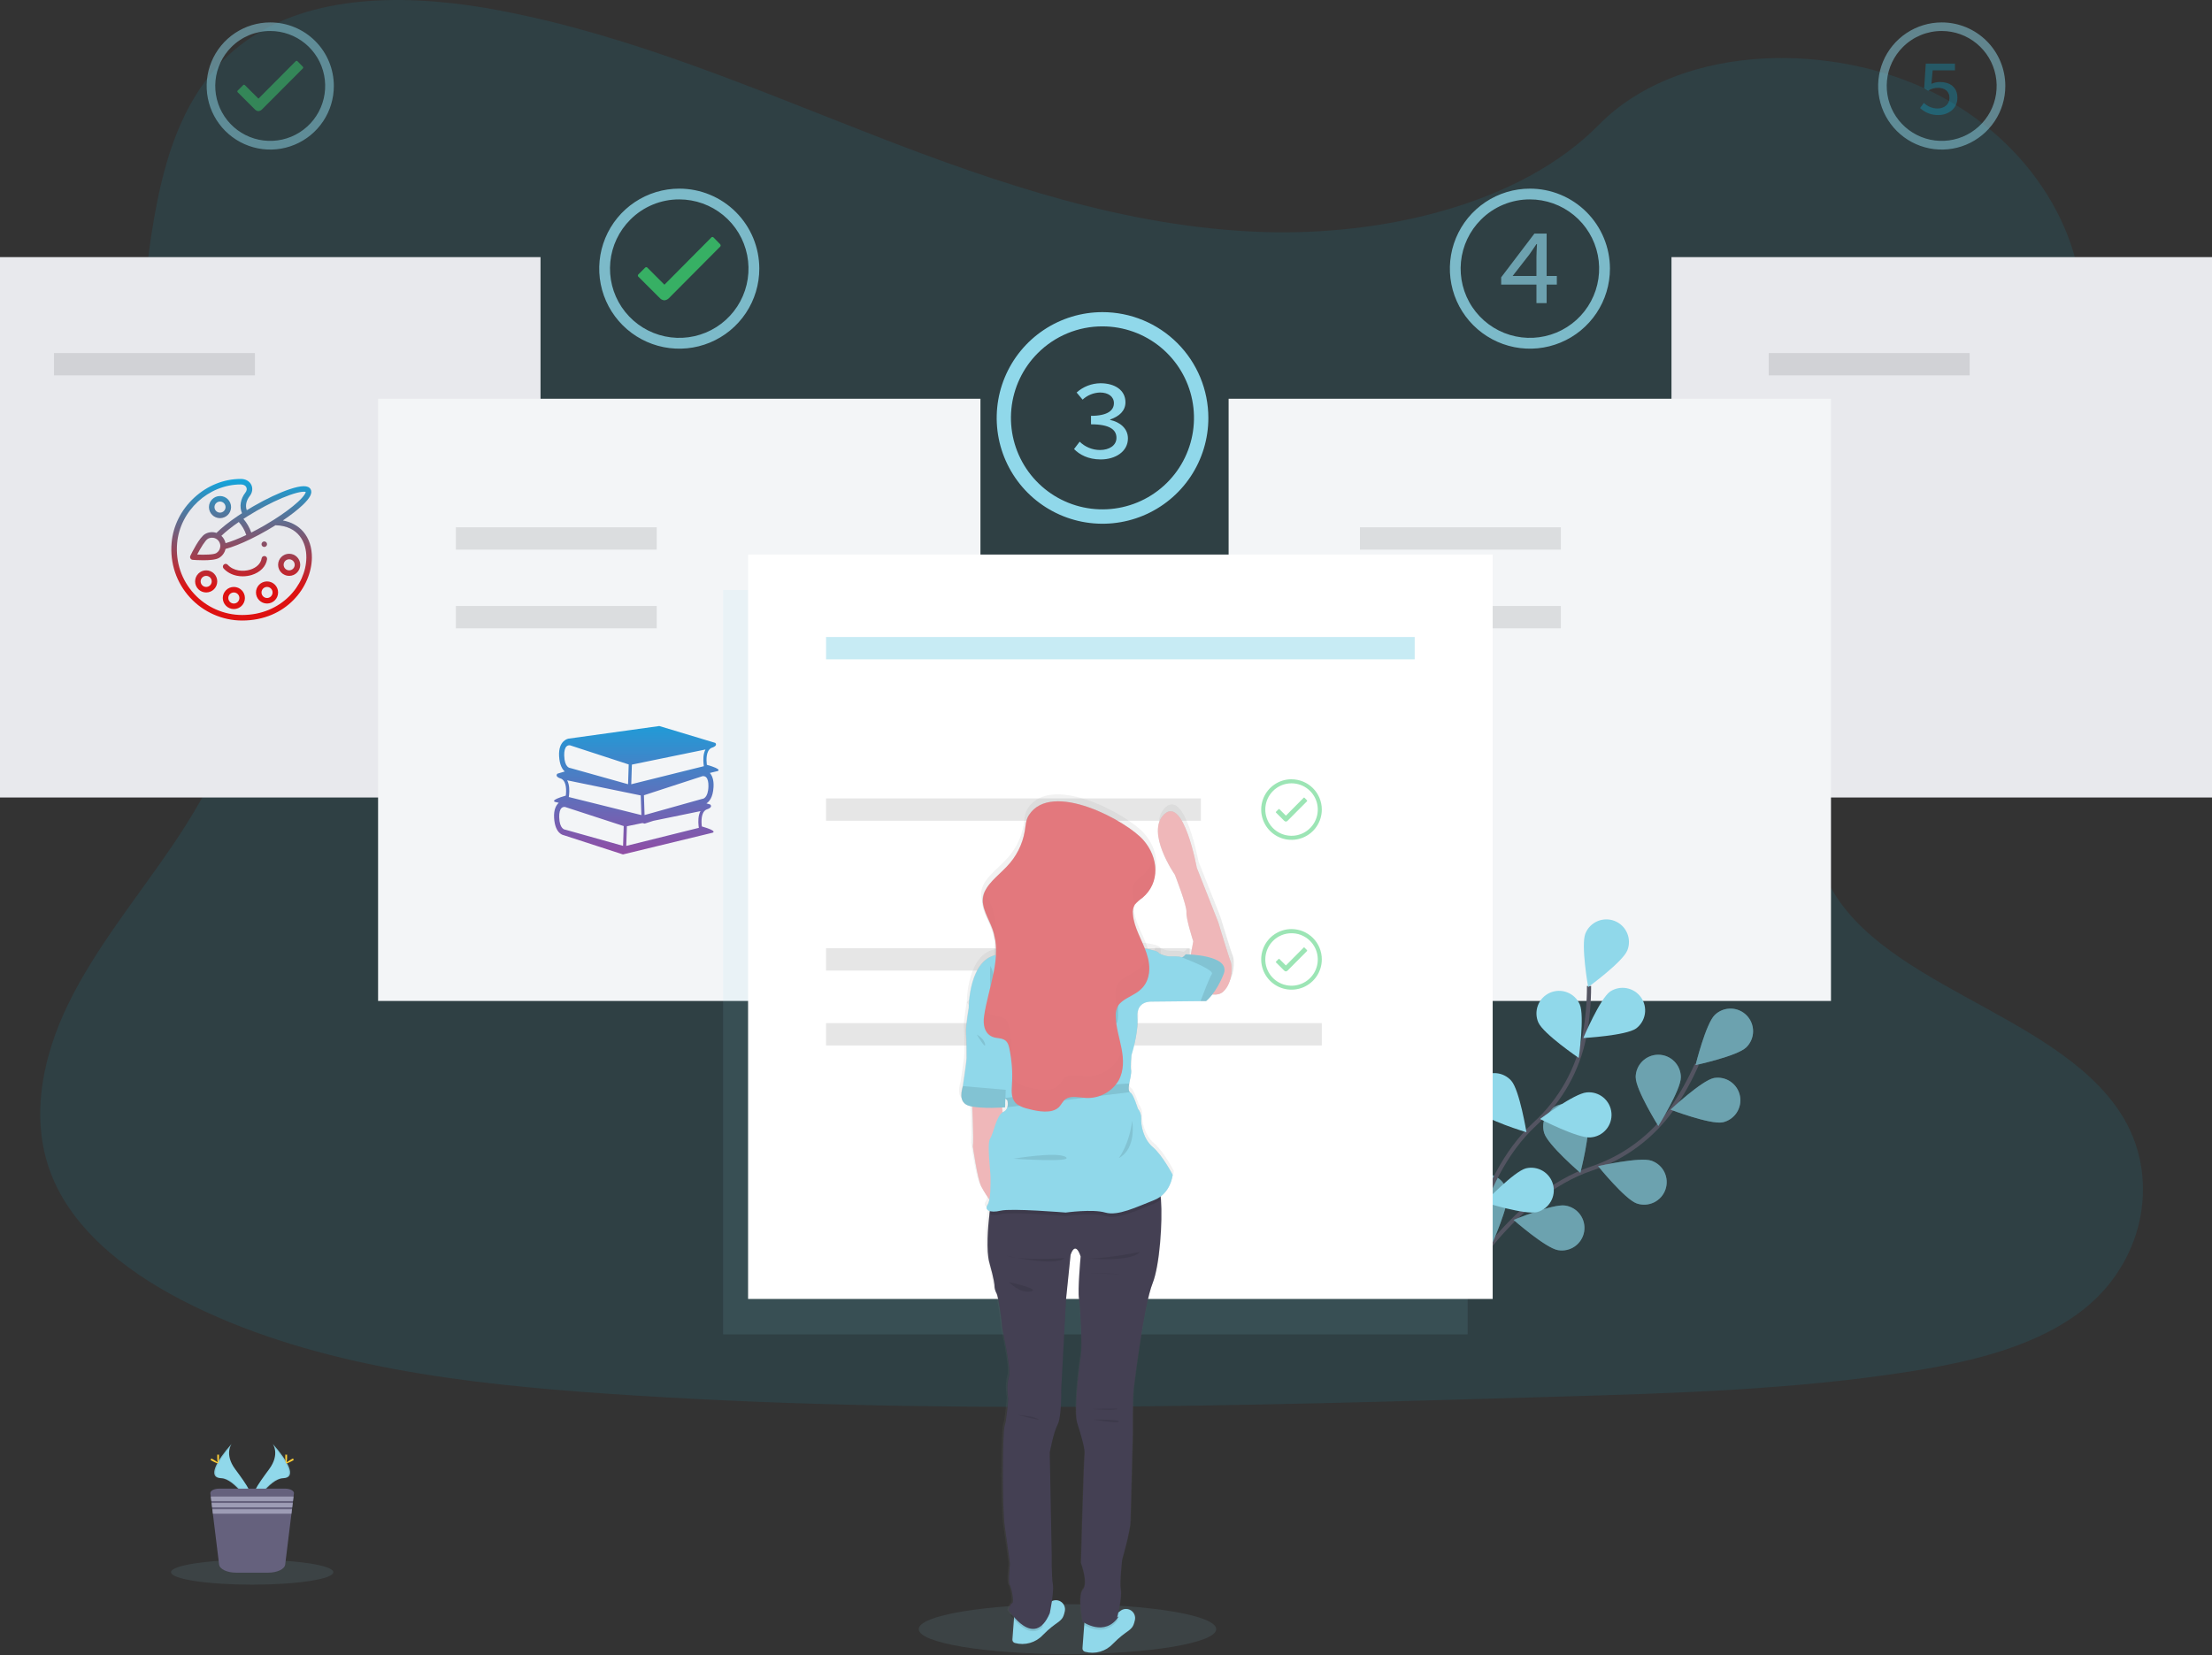 <svg width="1062" height="795" viewBox="0 0 1062 795" fill="none" xmlns="http://www.w3.org/2000/svg">
<rect x="0" y="0" width="1062" height="795" fill="#333333" stroke="none"/>
<g clip-path="url(#clip0)">
<path opacity="0.1" d="M605.87 111.4C541.15 109.16 479.51 88.26 420.65 65.4C361.79 42.54 303.49 17.18 240.32 5.11C199.69 -2.69 153.22 -3.79 120.49 18C89 38.96 78.8 75.18 73.33 108.72C69.21 133.98 66.79 160.57 78.07 184.22C85.91 200.64 99.81 214.44 109.43 230.16C142.9 284.89 119.24 352.37 82.98 405.8C65.98 430.86 46.23 454.8 33.1 481.45C19.97 508.1 13.9 538.7 25.39 565.92C36.77 592.92 63.9 613.16 93.29 627.41C152.98 656.36 223.29 664.64 291.9 669.34C443.73 679.72 596.36 675.23 748.59 670.72C804.93 669.06 861.51 667.37 916.93 658.66C947.71 653.82 979.48 646.14 1001.83 627.6C1030.19 604.07 1037.22 564.23 1018.21 534.72C986.33 485.23 898.21 472.94 875.9 419.83C863.64 390.59 876.23 358.03 894.06 330.92C932.3 272.75 996.39 221.72 999.76 155.24C1002.08 109.58 971.27 63.85 923.63 42.24C873.7 19.59 804.45 22.44 767.63 59.92C729.68 98.53 663 113.39 605.87 111.4Z" fill="#00CCFF" fill-opacity="0.83"/>
<path d="M259.51 123.48H0V382.99H259.51V123.48Z" fill="#E8E9ED"/>
<path d="M1062 123.48H802.49V382.99H1062V123.48Z" fill="#E8E9ED"/>
<path opacity="0.5" d="M145.39 32.03L142.8 29.38C142.749 29.322 142.685 29.276 142.615 29.245C142.544 29.214 142.467 29.199 142.39 29.2C142.313 29.198 142.236 29.212 142.165 29.244C142.094 29.275 142.031 29.321 141.98 29.38L124.08 47.38L117.56 40.87C117.508 40.814 117.444 40.769 117.374 40.738C117.303 40.707 117.227 40.691 117.15 40.691C117.073 40.691 116.997 40.707 116.926 40.738C116.856 40.769 116.792 40.814 116.74 40.87L114.13 43.48C114.073 43.534 114.028 43.599 113.997 43.672C113.966 43.744 113.95 43.822 113.95 43.9C113.95 43.978 113.966 44.056 113.997 44.129C114.028 44.201 114.073 44.266 114.13 44.32L122.35 52.53C122.791 53.019 123.403 53.319 124.06 53.37C124.709 53.313 125.315 53.026 125.77 52.56L145.4 32.87C145.503 32.755 145.56 32.605 145.56 32.45C145.56 32.295 145.503 32.145 145.4 32.03H145.39Z" fill="#3ACC6C"/>
<path opacity="0.5" d="M129.75 14.88C135.855 14.884 141.769 17.005 146.485 20.881C151.202 24.756 154.429 30.147 155.617 36.135C156.805 42.123 155.88 48.338 153 53.72C150.12 59.103 145.462 63.32 139.822 65.655C134.181 67.989 127.905 68.295 122.064 66.522C116.223 64.748 111.177 61.004 107.786 55.928C104.396 50.852 102.87 44.757 103.468 38.682C104.067 32.606 106.754 26.927 111.07 22.61C113.518 20.151 116.43 18.201 119.636 16.875C122.842 15.548 126.28 14.87 129.75 14.88ZM129.75 10.77C123.711 10.77 117.808 12.561 112.787 15.916C107.767 19.271 103.853 24.04 101.543 29.619C99.233 35.198 98.629 41.337 99.807 47.26C100.986 53.182 103.895 58.622 108.166 62.892C112.436 67.161 117.877 70.068 123.8 71.245C129.723 72.421 135.862 71.815 141.44 69.503C147.019 67.191 151.786 63.276 155.14 58.254C158.493 53.232 160.282 47.329 160.28 41.29C160.281 37.281 159.492 33.311 157.959 29.607C156.425 25.902 154.176 22.537 151.34 19.703C148.505 16.868 145.139 14.62 141.434 13.088C137.73 11.555 133.759 10.767 129.75 10.77Z" fill="#90D8EA"/>
<path opacity="0.8" d="M345.82 117.36L342.56 114.02C342.495 113.949 342.416 113.893 342.328 113.856C342.241 113.818 342.146 113.799 342.05 113.8C341.952 113.796 341.855 113.814 341.765 113.852C341.675 113.89 341.595 113.947 341.53 114.02L319 136.72L310.79 128.52C310.725 128.45 310.645 128.395 310.558 128.357C310.47 128.319 310.376 128.3 310.28 128.3C310.183 128.3 310.087 128.319 309.998 128.357C309.908 128.395 309.827 128.45 309.76 128.52L306.47 131.81C306.398 131.877 306.341 131.959 306.302 132.049C306.263 132.139 306.243 132.237 306.243 132.335C306.243 132.433 306.263 132.531 306.302 132.621C306.341 132.711 306.398 132.793 306.47 132.86L316.81 143.18C317.369 143.794 318.142 144.17 318.97 144.23C319.779 144.161 320.538 143.806 321.11 143.23L345.81 118.39C345.925 118.249 345.988 118.072 345.988 117.89C345.988 117.708 345.925 117.531 345.81 117.39L345.82 117.36Z" fill="#3ACC6C"/>
<path opacity="0.8" d="M326.12 95.76C333.812 95.762 341.266 98.43 347.211 103.311C353.156 108.192 357.225 114.984 358.725 122.528C360.224 130.073 359.062 137.904 355.435 144.687C351.808 151.471 345.941 156.787 338.834 159.73C331.727 162.673 323.82 163.061 316.459 160.828C309.098 158.595 302.739 153.878 298.466 147.482C294.193 141.086 292.269 133.407 293.023 125.752C293.776 118.096 297.161 110.939 302.6 105.5C305.68 102.4 309.345 99.943 313.383 98.271C317.421 96.599 321.75 95.745 326.12 95.76ZM326.12 90.59C318.519 90.59 311.089 92.844 304.769 97.067C298.45 101.289 293.524 107.291 290.615 114.313C287.707 121.336 286.946 129.063 288.428 136.517C289.911 143.972 293.571 150.82 298.946 156.194C304.32 161.569 311.168 165.229 318.623 166.712C326.077 168.194 333.804 167.433 340.827 164.525C347.849 161.616 353.851 156.69 358.073 150.371C362.296 144.051 364.55 136.621 364.55 129.02C364.551 123.973 363.558 118.975 361.627 114.312C359.697 109.649 356.866 105.412 353.297 101.843C349.728 98.274 345.491 95.443 340.828 93.513C336.165 91.582 331.167 90.589 326.12 90.59Z" fill="#90D8EA"/>
<path opacity="0.5" d="M932.24 14.88C938.345 14.884 944.259 17.005 948.975 20.881C953.692 24.756 956.919 30.147 958.107 36.135C959.294 42.123 958.37 48.338 955.49 53.72C952.61 59.103 947.953 63.32 942.312 65.655C936.671 67.989 930.396 68.295 924.554 66.522C918.713 64.748 913.667 61.004 910.276 55.928C906.886 50.852 905.36 44.757 905.958 38.682C906.557 32.606 909.244 26.927 913.56 22.61C916.008 20.151 918.92 18.201 922.126 16.875C925.332 15.548 928.77 14.87 932.24 14.88ZM932.24 10.77C926.201 10.77 920.298 12.561 915.277 15.916C910.257 19.271 906.343 24.04 904.033 29.619C901.723 35.198 901.119 41.337 902.297 47.26C903.476 53.182 906.385 58.622 910.656 62.892C914.926 67.161 920.367 70.068 926.29 71.245C932.213 72.421 938.352 71.815 943.93 69.503C949.509 67.191 954.276 63.276 957.63 58.254C960.983 53.232 962.772 47.329 962.77 41.29C962.771 37.281 961.982 33.311 960.449 29.607C958.915 25.902 956.666 22.537 953.83 19.703C950.995 16.868 947.629 14.62 943.924 13.088C940.22 11.555 936.249 10.767 932.24 10.77Z" fill="#90D8EA"/>
<path opacity="0.8" d="M734.47 95.76C742.164 95.75 749.624 98.409 755.577 103.284C761.53 108.158 765.609 114.946 767.117 122.491C768.626 130.036 767.471 137.871 763.849 144.66C760.228 151.449 754.364 156.771 747.257 159.72C740.151 162.67 732.241 163.063 724.877 160.833C717.513 158.603 711.15 153.889 706.873 147.493C702.596 141.097 700.669 133.415 701.422 125.758C702.175 118.1 705.56 110.941 711 105.5C714.082 102.403 717.748 99.947 721.785 98.275C725.822 96.604 730.15 95.749 734.52 95.76H734.47ZM734.52 90.59C726.919 90.59 719.489 92.844 713.169 97.067C706.85 101.289 701.924 107.291 699.015 114.313C696.107 121.336 695.346 129.063 696.828 136.517C698.311 143.972 701.971 150.82 707.346 156.194C712.72 161.569 719.568 165.229 727.023 166.712C734.477 168.194 742.204 167.433 749.226 164.525C756.249 161.616 762.251 156.69 766.473 150.371C770.696 144.051 772.95 136.621 772.95 129.02C772.951 123.969 771.957 118.967 770.023 114.3C768.089 109.634 765.253 105.395 761.679 101.825C758.105 98.256 753.862 95.426 749.193 93.498C744.524 91.57 739.521 90.582 734.47 90.59H734.52Z" fill="#90D8EA"/>
<path d="M529.33 156.74C539.494 156.747 549.342 160.277 557.196 166.73C565.049 173.183 570.423 182.159 572.401 192.129C574.379 202.099 572.839 212.447 568.044 221.409C563.248 230.372 555.494 237.394 546.102 241.281C536.71 245.167 526.261 245.678 516.535 242.725C506.809 239.772 498.408 233.538 492.762 225.086C487.116 216.634 484.575 206.485 485.572 196.37C486.57 186.254 491.043 176.797 498.23 169.61C502.305 165.514 507.152 162.268 512.49 160.058C517.829 157.849 523.553 156.721 529.33 156.74ZM529.33 149.9C519.281 149.9 509.457 152.88 501.101 158.463C492.746 164.046 486.233 171.982 482.388 181.266C478.542 190.55 477.536 200.766 479.496 210.623C481.457 220.479 486.296 229.532 493.402 236.638C500.508 243.744 509.561 248.583 519.417 250.544C529.274 252.504 539.49 251.498 548.774 247.652C558.058 243.807 565.994 237.294 571.577 228.939C577.16 220.583 580.14 210.759 580.14 200.71C580.141 194.037 578.828 187.429 576.275 181.264C573.722 175.099 569.979 169.497 565.261 164.779C560.543 160.061 554.941 156.318 548.776 153.765C542.611 151.212 536.003 149.899 529.33 149.9Z" fill="#90D8EA"/>
<path d="M470.72 191.5H181.52V480.7H470.72V191.5Z" fill="#F3F5F7"/>
<path d="M879.07 191.5H589.87V480.7H879.07V191.5Z" fill="#F3F5F7"/>
<path opacity="0.1" d="M122.39 169.55H25.93V180.27H122.39V169.55Z" fill="black"/>
<path opacity="0.1" d="M945.65 169.55H849.19V180.27H945.65V169.55Z" fill="black"/>
<path d="M701.19 618.41C701.19 618.41 726.25 574.02 763.99 561.23C779.852 555.966 793.58 545.699 803.11 531.97C807.581 525.405 811.443 518.446 814.65 511.18" stroke="#535461" stroke-width="2" stroke-miterlimit="10"/>
<path d="M838.38 503.01C834.08 507.18 814.05 511.5 814.05 511.5C814.05 511.5 818.97 491.61 823.27 487.43C825.336 485.426 828.113 484.325 830.991 484.369C833.869 484.414 836.611 485.599 838.615 487.665C840.619 489.731 841.72 492.508 841.676 495.386C841.631 498.264 840.446 501.006 838.38 503.01Z" fill="#90D8EA"/>
<path d="M827.05 538.99C821.17 540.16 802.05 532.9 802.05 532.9C802.05 532.9 816.98 518.9 822.86 517.71C825.653 517.222 828.525 517.846 830.863 519.449C833.202 521.052 834.819 523.507 835.371 526.287C835.922 529.068 835.364 531.954 833.814 534.328C832.265 536.702 829.848 538.375 827.08 538.99H827.05Z" fill="#90D8EA"/>
<path d="M785.8 577.94C780.14 575.94 767.27 560.04 767.27 560.04C767.27 560.04 787.27 555.47 792.9 557.43C794.247 557.896 795.488 558.623 796.554 559.569C797.62 560.515 798.489 561.662 799.112 562.944C799.734 564.226 800.098 565.618 800.183 567.04C800.268 568.463 800.071 569.888 799.605 571.235C799.139 572.582 798.412 573.823 797.466 574.889C796.52 575.955 795.373 576.824 794.091 577.447C792.809 578.069 791.417 578.433 789.995 578.518C788.572 578.603 787.147 578.406 785.8 577.94Z" fill="#90D8EA"/>
<path d="M748 600.37C742.08 599.37 726.7 585.86 726.7 585.86C726.7 585.86 745.62 577.99 751.53 578.96C752.946 579.18 754.305 579.678 755.528 580.427C756.75 581.175 757.813 582.158 758.653 583.319C759.494 584.48 760.096 585.796 760.425 587.191C760.754 588.586 760.804 590.032 760.57 591.447C760.337 592.861 759.826 594.215 759.067 595.43C758.307 596.646 757.314 597.699 756.146 598.529C754.977 599.359 753.655 599.948 752.257 600.264C750.859 600.58 749.412 600.616 748 600.37Z" fill="#90D8EA"/>
<path d="M785.32 517.36C785.32 523.36 796.16 540.73 796.16 540.73C796.16 540.73 807 523.36 807 517.37C807 514.492 805.857 511.733 803.822 509.698C801.787 507.663 799.028 506.52 796.15 506.52C793.272 506.52 790.513 507.663 788.478 509.698C786.443 511.733 785.3 514.492 785.3 517.37L785.32 517.36Z" fill="#90D8EA"/>
<path d="M741.39 544.18C743.18 549.9 758.73 563.24 758.73 563.24C758.73 563.24 763.89 543.42 762.1 537.7C761.674 536.34 760.985 535.077 760.072 533.984C759.158 532.89 758.038 531.988 756.776 531.327C755.514 530.666 754.133 530.261 752.714 530.133C751.295 530.006 749.865 530.16 748.505 530.585C747.145 531.01 745.882 531.7 744.789 532.613C743.695 533.527 742.793 534.647 742.132 535.909C741.471 537.171 741.066 538.552 740.938 539.971C740.811 541.39 740.965 542.82 741.39 544.18Z" fill="#90D8EA"/>
<path d="M702.27 576.07C703.07 582.01 716.13 597.78 716.13 597.78C716.13 597.78 724.57 579.12 723.78 573.18C723.397 570.328 721.896 567.744 719.608 565.998C717.32 564.252 714.432 563.487 711.58 563.87C708.728 564.253 706.144 565.754 704.398 568.042C702.652 570.33 701.887 573.218 702.27 576.07Z" fill="#90D8EA"/>
<path opacity="0.25" d="M838.38 503.01C834.08 507.18 814.05 511.5 814.05 511.5C814.05 511.5 818.97 491.61 823.27 487.43C825.336 485.426 828.113 484.325 830.991 484.369C833.869 484.414 836.611 485.599 838.615 487.665C840.619 489.731 841.72 492.508 841.676 495.386C841.631 498.264 840.446 501.006 838.38 503.01Z" fill="black"/>
<path opacity="0.25" d="M827.05 538.99C821.17 540.16 802.05 532.9 802.05 532.9C802.05 532.9 816.98 518.9 822.86 517.71C825.653 517.222 828.525 517.846 830.863 519.449C833.202 521.052 834.819 523.507 835.371 526.287C835.922 529.068 835.364 531.954 833.814 534.328C832.265 536.702 829.848 538.375 827.08 538.99H827.05Z" fill="black"/>
<path opacity="0.25" d="M785.8 577.94C780.14 575.94 767.27 560.04 767.27 560.04C767.27 560.04 787.27 555.47 792.9 557.43C794.247 557.896 795.488 558.623 796.554 559.569C797.62 560.515 798.489 561.662 799.112 562.944C799.734 564.226 800.098 565.618 800.183 567.04C800.268 568.463 800.071 569.888 799.605 571.235C799.139 572.582 798.412 573.823 797.466 574.889C796.52 575.955 795.373 576.824 794.091 577.447C792.809 578.069 791.417 578.433 789.995 578.518C788.572 578.603 787.147 578.406 785.8 577.94Z" fill="black"/>
<path opacity="0.25" d="M748 600.37C742.08 599.37 726.7 585.86 726.7 585.86C726.7 585.86 745.62 577.99 751.53 578.96C752.946 579.18 754.305 579.678 755.528 580.427C756.75 581.175 757.813 582.158 758.653 583.319C759.494 584.48 760.096 585.796 760.425 587.191C760.754 588.586 760.804 590.032 760.57 591.447C760.337 592.861 759.826 594.215 759.067 595.43C758.307 596.646 757.314 597.699 756.146 598.529C754.977 599.359 753.655 599.948 752.257 600.264C750.859 600.58 749.412 600.616 748 600.37Z" fill="black"/>
<path opacity="0.25" d="M785.32 517.36C785.32 523.36 796.16 540.73 796.16 540.73C796.16 540.73 807 523.36 807 517.37C807 514.492 805.857 511.733 803.822 509.698C801.787 507.663 799.028 506.52 796.15 506.52C793.272 506.52 790.513 507.663 788.478 509.698C786.443 511.733 785.3 514.492 785.3 517.37L785.32 517.36Z" fill="black"/>
<path opacity="0.25" d="M741.39 544.18C743.18 549.9 758.73 563.24 758.73 563.24C758.73 563.24 763.89 543.42 762.1 537.7C761.674 536.34 760.985 535.077 760.072 533.984C759.158 532.89 758.038 531.988 756.776 531.327C755.514 530.666 754.133 530.261 752.714 530.133C751.295 530.006 749.865 530.16 748.505 530.585C747.145 531.01 745.882 531.7 744.789 532.613C743.695 533.527 742.793 534.647 742.132 535.909C741.471 537.171 741.066 538.552 740.938 539.971C740.811 541.39 740.965 542.82 741.39 544.18Z" fill="black"/>
<path opacity="0.25" d="M702.27 576.07C703.07 582.01 716.13 597.78 716.13 597.78C716.13 597.78 724.57 579.12 723.78 573.18C723.397 570.328 721.896 567.744 719.608 565.998C717.32 564.252 714.432 563.487 711.58 563.87C708.728 564.253 706.144 565.754 704.398 568.042C702.652 570.33 701.887 573.218 702.27 576.07Z" fill="black"/>
<path d="M702.63 617.53C702.63 617.53 707.56 566.8 736.87 539.81C749.24 528.559 757.629 513.602 760.78 497.18C762.209 489.375 762.922 481.455 762.91 473.52" stroke="#535461" stroke-width="2" stroke-miterlimit="10"/>
<path d="M781.29 456.43C779.05 461.99 762.49 474.05 762.49 474.05C762.49 474.05 758.92 453.88 761.16 448.32C761.692 446.998 762.48 445.794 763.478 444.777C764.476 443.76 765.664 442.949 766.975 442.391C768.286 441.833 769.695 441.538 771.12 441.524C772.545 441.511 773.958 441.777 775.28 442.31C776.602 442.843 777.806 443.63 778.823 444.628C779.84 445.626 780.651 446.814 781.209 448.125C781.767 449.436 782.062 450.845 782.076 452.27C782.089 453.695 781.822 455.108 781.29 456.43Z" fill="#90D8EA"/>
<path d="M785.51 493.92C780.61 497.37 760.16 498.5 760.16 498.5C760.16 498.5 768.16 479.62 773.03 476.18C775.385 474.628 778.252 474.053 781.023 474.579C783.795 475.105 786.252 476.689 787.875 478.996C789.498 481.303 790.159 484.152 789.717 486.937C789.276 489.723 787.767 492.228 785.51 493.92Z" fill="#90D8EA"/>
<path d="M763.58 546.24C757.58 546.74 739.39 537.39 739.39 537.39C739.39 537.39 755.79 525.12 761.76 524.62C763.194 524.473 764.643 524.614 766.021 525.033C767.4 525.452 768.682 526.142 769.791 527.062C770.901 527.982 771.816 529.114 772.483 530.392C773.15 531.669 773.556 533.067 773.677 534.503C773.798 535.94 773.631 537.386 773.187 538.757C772.743 540.128 772.03 541.397 771.09 542.49C770.15 543.582 769.002 544.477 767.712 545.121C766.423 545.764 765.018 546.145 763.58 546.24Z" fill="#90D8EA"/>
<path d="M738.08 582.09C732.27 583.59 712.73 577.45 712.73 577.45C712.73 577.45 726.83 562.59 732.63 561.08C735.393 560.422 738.304 560.873 740.737 562.336C743.171 563.8 744.934 566.16 745.648 568.909C746.361 571.658 745.968 574.577 744.553 577.04C743.138 579.502 740.814 581.312 738.08 582.08V582.09Z" fill="#90D8EA"/>
<path d="M738.59 491.06C741.02 496.54 757.97 508.06 757.97 508.06C757.97 508.06 760.86 487.78 758.44 482.3C757.274 479.668 755.111 477.606 752.425 476.569C749.74 475.532 746.752 475.604 744.12 476.77C741.488 477.936 739.426 480.099 738.389 482.785C737.352 485.47 737.424 488.458 738.59 491.09V491.06Z" fill="#90D8EA"/>
<path d="M709.29 533.36C713.29 537.86 732.87 543.76 732.87 543.76C732.87 543.76 729.55 523.54 725.6 519.04C723.701 516.877 721.021 515.557 718.149 515.371C715.276 515.184 712.448 516.146 710.285 518.045C708.122 519.944 706.802 522.624 706.616 525.496C706.429 528.369 707.391 531.197 709.29 533.36Z" fill="#90D8EA"/>
<path d="M686.46 578.38C689.59 583.49 707.93 592.62 707.93 592.62C707.93 592.62 708.09 572.13 704.93 567.02C703.424 564.568 701.005 562.815 698.206 562.146C695.407 561.478 692.457 561.949 690.005 563.455C687.553 564.961 685.8 567.38 685.131 570.179C684.463 572.978 684.934 575.928 686.44 578.38H686.46Z" fill="#90D8EA"/>
<path opacity="0.1" d="M315.31 253.23H218.85V263.95H315.31V253.23Z" fill="black"/>
<path opacity="0.1" d="M454.19 347.46H396.6V358.18H454.19V347.46Z" fill="black"/>
<path opacity="0.1" d="M481.88 419.4H396.6V430.12H481.88V419.4Z" fill="black"/>
<path opacity="0.1" d="M315.31 291.01H218.85V301.73H315.31V291.01Z" fill="black"/>
<path opacity="0.1" d="M749.38 253.23H652.92V263.95H749.38V253.23Z" fill="black"/>
<path opacity="0.1" d="M749.38 291.01H652.92V301.73H749.38V291.01Z" fill="black"/>
<path d="M515.66 215.65L518.36 212.11C520.958 214.655 524.443 216.09 528.08 216.11C532.64 216.11 536.02 213.88 536.02 210.27C536.02 206.35 532.78 203.77 523.8 203.77V199.7C531.8 199.7 534.8 197.07 534.8 193.6C534.8 190.46 532.11 188.5 528.12 188.5C525.011 188.592 522.041 189.807 519.76 191.92L516.89 188.5C520.043 185.681 524.111 184.1 528.34 184.05C535.25 184.05 540.34 187.37 540.34 193.19C540.34 197.29 537.34 199.97 533.02 201.45V201.67C537.65 202.67 541.53 205.74 541.53 210.53C541.53 216.85 535.53 220.64 528.45 220.64C522.43 220.63 518.3 218.34 515.66 215.65Z" fill="#90D8EA"/>
<g opacity="0.8">
<path opacity="0.8" d="M737.66 123.5C737.66 121.58 737.83 119.13 737.93 117.21H737.68C736.58 118.91 735.33 120.6 734.21 122.29L726.21 132.55H747.45V136.68H720.73V133.18L736.68 112.18H742.55V145.57H737.66V123.5Z" fill="#90D8EA"/>
</g>
<g opacity="0.5">
<path opacity="0.5" d="M921.85 51.88L923.66 49.41C925.41 51.125 927.76 52.09 930.21 52.1C933.43 52.1 935.96 50.18 935.96 47.03C935.96 43.88 933.73 42.18 930.42 42.18C928.744 42.166 927.101 42.65 925.7 43.57L923.82 42.36L924.58 30.55H938.58V33.8H927.88L927.29 40.27C928.593 39.678 930.009 39.378 931.44 39.39C936.03 39.39 939.77 41.75 939.77 46.97C939.77 52.19 935.39 55.24 930.66 55.24C929.043 55.287 927.432 55.015 925.92 54.438C924.408 53.862 923.025 52.992 921.85 51.88Z" fill="#00CCFF"/>
</g>
<path opacity="0.1" d="M704.65 283.32H347.16V640.81H704.65V283.32Z" fill="#90D8EA"/>
<path d="M716.65 266.32H359.16V623.81H716.65V266.32Z" fill="white"/>
<path opacity="0.5" d="M679.2 305.92H396.6V316.64H679.2V305.92Z" fill="#90D8EA"/>
<path opacity="0.1" d="M576.55 383.43H396.6V394.15H576.55V383.43Z" fill="black"/>
<path opacity="0.1" d="M571.2 455.38H396.6V466.1H571.2V455.38Z" fill="black"/>
<path opacity="0.1" d="M634.61 491.35H396.6V502.07H634.61V491.35Z" fill="black"/>
<path opacity="0.5" d="M627.52 384.38L626.29 383.11C626.236 383.059 626.164 383.031 626.09 383.03C626.019 383.03 625.95 383.059 625.9 383.11L617.37 391.71L614.26 388.6C614.205 388.551 614.134 388.523 614.06 388.52C613.989 388.522 613.921 388.551 613.87 388.6L612.62 389.85C612.593 389.876 612.572 389.907 612.558 389.942C612.543 389.976 612.536 390.013 612.536 390.05C612.536 390.087 612.543 390.124 612.558 390.158C612.572 390.193 612.593 390.224 612.62 390.25L616.54 394.16C616.753 394.392 617.046 394.535 617.36 394.56C617.669 394.534 617.957 394.395 618.17 394.17L627.52 384.78C627.565 384.723 627.59 384.653 627.59 384.58C627.59 384.507 627.565 384.437 627.52 384.38Z" fill="#3ACC6C"/>
<path opacity="0.5" d="M620.07 376.18C622.985 376.178 625.811 377.187 628.066 379.035C630.321 380.883 631.865 383.456 632.436 386.315C633.006 389.174 632.567 392.143 631.194 394.715C629.821 397.287 627.598 399.303 624.905 400.419C622.212 401.536 619.215 401.684 616.424 400.838C613.634 399.993 611.224 398.206 609.604 395.782C607.983 393.358 607.254 390.447 607.54 387.546C607.825 384.644 609.108 381.931 611.17 379.87C612.336 378.697 613.722 377.766 615.25 377.133C616.778 376.5 618.416 376.176 620.07 376.18ZM620.07 374.23C617.191 374.228 614.377 375.08 611.983 376.678C609.588 378.276 607.722 380.548 606.619 383.207C605.517 385.866 605.228 388.793 605.789 391.616C606.35 394.439 607.736 397.033 609.772 399.068C611.807 401.104 614.401 402.49 617.224 403.051C620.047 403.612 622.974 403.323 625.633 402.221C628.292 401.118 630.564 399.252 632.162 396.857C633.76 394.463 634.612 391.649 634.61 388.77C634.605 384.917 633.07 381.224 630.344 378.502C627.618 375.779 623.923 374.25 620.07 374.25V374.23Z" fill="#3ACC6C"/>
<path opacity="0.5" d="M627.52 456.32L626.29 455.06C626.264 455.033 626.233 455.012 626.199 454.998C626.164 454.985 626.127 454.978 626.09 454.98C626.054 454.978 626.019 454.985 625.986 454.999C625.953 455.012 625.924 455.033 625.9 455.06L617.37 463.65L614.26 460.55C614.234 460.522 614.204 460.5 614.169 460.485C614.135 460.469 614.098 460.461 614.06 460.46C614.024 460.461 613.988 460.469 613.956 460.485C613.923 460.5 613.894 460.523 613.87 460.55L612.62 461.79C612.593 461.816 612.572 461.847 612.558 461.882C612.543 461.916 612.536 461.953 612.536 461.99C612.536 462.027 612.543 462.064 612.558 462.098C612.572 462.133 612.593 462.164 612.62 462.19L616.54 466.11C616.753 466.342 617.046 466.485 617.36 466.51C617.668 466.48 617.954 466.341 618.17 466.12L627.52 456.72C627.565 456.663 627.59 456.593 627.59 456.52C627.59 456.447 627.565 456.377 627.52 456.32Z" fill="#3ACC6C"/>
<path opacity="0.5" d="M620.07 448.18C622.985 448.178 625.811 449.187 628.066 451.035C630.321 452.883 631.865 455.456 632.436 458.315C633.006 461.174 632.567 464.143 631.194 466.715C629.821 469.287 627.598 471.303 624.905 472.419C622.212 473.536 619.215 473.684 616.424 472.838C613.634 471.993 611.224 470.206 609.604 467.782C607.983 465.358 607.254 462.447 607.54 459.546C607.825 456.644 609.108 453.931 611.17 451.87C612.336 450.697 613.722 449.766 615.25 449.133C616.778 448.5 618.416 448.176 620.07 448.18ZM620.07 446.18C617.192 446.178 614.378 447.03 611.984 448.627C609.59 450.225 607.723 452.497 606.62 455.155C605.518 457.814 605.228 460.739 605.788 463.562C606.349 466.386 607.734 468.979 609.768 471.015C611.802 473.051 614.395 474.437 617.218 475C620.04 475.562 622.966 475.274 625.626 474.173C628.285 473.072 630.558 471.208 632.157 468.815C633.756 466.422 634.61 463.608 634.61 460.73C634.611 458.82 634.236 456.928 633.506 455.163C632.776 453.397 631.705 451.793 630.355 450.442C629.005 449.091 627.401 448.019 625.637 447.288C623.872 446.556 621.98 446.18 620.07 446.18Z" fill="#3ACC6C"/>
<path opacity="0.1" d="M512.51 794.36C551.949 794.36 583.92 788.996 583.92 782.38C583.92 775.764 551.949 770.4 512.51 770.4C473.071 770.4 441.1 775.764 441.1 782.38C441.1 788.996 473.071 794.36 512.51 794.36Z" fill="#90D8EA"/>
<path d="M130.91 693.37C130.91 693.37 134.63 698.24 129.19 705.6C123.75 712.96 119.25 719.16 121.07 723.75C121.07 723.75 129.28 710.09 135.97 709.9C142.66 709.71 138.26 701.59 130.91 693.37Z" fill="#90D8EA"/>
<path opacity="0.1" d="M130.91 693.37C131.234 693.842 131.49 694.357 131.67 694.9C138.19 702.57 141.67 709.72 135.4 709.9C129.56 710.07 122.55 720.51 120.87 723.15C120.923 723.354 120.99 723.555 121.07 723.75C121.07 723.75 129.28 710.09 135.97 709.9C142.66 709.71 138.26 701.59 130.91 693.37Z" fill="black"/>
<path d="M137.83 699.58C137.83 701.3 137.64 702.69 137.4 702.69C137.16 702.69 136.97 701.3 136.97 699.58C136.97 697.86 137.21 698.67 137.45 698.67C137.69 698.67 137.83 697.87 137.83 699.58Z" fill="#FFD037"/>
<path d="M140.21 701.63C138.7 702.45 137.39 702.95 137.28 702.74C137.17 702.53 138.28 701.74 139.8 700.87C141.32 700 140.71 700.65 140.8 700.87C140.89 701.09 141.71 700.81 140.21 701.63Z" fill="#FFD037"/>
<path d="M111.23 693.37C111.23 693.37 107.5 698.24 112.95 705.6C118.4 712.96 122.88 719.16 121.07 723.75C121.07 723.75 112.85 710.09 106.17 709.9C99.49 709.71 103.87 701.59 111.23 693.37Z" fill="#90D8EA"/>
<path opacity="0.1" d="M111.23 693.37C110.906 693.842 110.65 694.357 110.47 694.9C103.94 702.57 100.47 709.72 106.74 709.9C112.58 710.07 119.59 720.51 121.27 723.15C121.21 723.35 121.15 723.55 121.07 723.75C121.07 723.75 112.85 710.09 106.17 709.9C99.49 709.71 103.87 701.59 111.23 693.37Z" fill="black"/>
<path d="M104.3 699.58C104.3 701.3 104.49 702.69 104.73 702.69C104.97 702.69 105.16 701.3 105.16 699.58C105.16 697.86 104.92 698.67 104.68 698.67C104.44 698.67 104.3 697.87 104.3 699.58Z" fill="#FFD037"/>
<path d="M101.93 701.63C103.43 702.45 104.74 702.95 104.86 702.74C104.98 702.53 103.86 701.74 102.34 700.87C100.82 700 101.43 700.65 101.34 700.87C101.25 701.09 100.42 700.81 101.93 701.63Z" fill="#FFD037"/>
<path opacity="0.1" d="M121.07 761.02C142.581 761.02 160.02 758.343 160.02 755.04C160.02 751.737 142.581 749.06 121.07 749.06C99.558 749.06 82.12 751.737 82.12 755.04C82.12 758.343 99.558 761.02 121.07 761.02Z" fill="#90D8EA"/>
<path d="M141.12 717.18L140.93 718.71L140.67 720.85L140.56 721.75L140.3 723.9L140.19 724.8L139.92 726.94L136.92 751.38C136.66 753.56 133.09 755.26 128.79 755.26H113.32C109.02 755.26 105.46 753.56 105.2 751.38L102.2 726.94L101.94 724.8L101.83 723.9L101.57 721.75L101.46 720.85L101.2 718.71L101 717.18C100.85 715.95 102.78 714.91 105.21 714.91H136.89C139.34 714.91 141.27 715.95 141.12 717.18Z" fill="#65617D"/>
<path d="M140.93 718.7L140.67 720.85H101.47L101.2 718.7H140.93Z" fill="#9D9CB5"/>
<path d="M140.56 721.75L140.3 723.9H101.84L101.58 721.75H140.56Z" fill="#9D9CB5"/>
<path d="M140.19 724.79L139.92 726.94H102.21L101.95 724.79H140.19Z" fill="#9D9CB5"/>
<path opacity="0.1" d="M590.84 461.79C590.17 460.42 584.84 442.79 584.84 442.79L574.57 416.72C574.57 416.72 568.34 382.41 559.04 390.97C549.74 399.53 564.04 420.07 564.04 420.07C564.04 420.07 569.91 435.07 569.61 438.07C569.31 441.07 572.88 452.07 572.88 452.07L571.72 458.39C570.21 458.29 569.23 458.29 569.23 458.29C569.23 458.29 568.31 459.61 567.43 459.7C567.281 459.72 567.128 459.7 566.99 459.64C565.99 459.19 562.68 459.28 560.99 459.28C559.42 459.068 557.9 458.581 556.5 457.84C555.92 456.68 552.64 455.99 549.73 455.6C547.52 450.1 544.41 444.75 543.98 439.01C543.768 437.448 544.078 435.859 544.86 434.49C545.054 434.197 545.275 433.922 545.52 433.67C546.33 432.85 547.32 432.13 548.22 431.37C548.67 430.99 549.08 430.6 549.47 430.2C557.1 422.8 555.89 411.34 548.97 403.41C540.97 394.24 504.89 374.51 493.97 391.41C492.45 393.77 492.4 396.5 491.97 399.12C490.882 405.528 487.876 411.455 483.35 416.12C479.73 419.97 474.98 423.52 472.9 427.88L472.83 427.72C472.334 428.666 471.971 429.675 471.75 430.72C470.7 436.03 474.28 441.14 476.16 446.31C476.8 448.066 477.262 449.882 477.54 451.73L477.66 450.59C478.121 453.23 478.278 455.914 478.13 458.59C465.03 461.27 465.02 483.85 465.02 483.85C465.02 483.85 463.41 492.85 463.68 496.06C463.95 499.27 463.95 506.29 463.95 508C463.95 509.71 462.33 520.21 462.15 521.47C461.92 522.86 459.46 529.52 465.4 531.02C465.81 531.13 466.25 531.22 466.7 531.3C466.95 536.69 467.42 548 467.01 550.5C467.01 550.5 469.17 565.68 470.96 569.5C472.11 571.759 473.448 573.916 474.96 575.95C474.833 576.872 474.524 577.759 474.05 578.56C473.14 579.89 473.61 580.98 475.14 581.45C475.093 581.91 475.033 582.43 474.96 583.01C474.31 588.87 473.33 600.5 474.96 606.4C477.25 614.48 477.38 617.17 477.38 617.17C477.379 618.485 477.702 619.78 478.32 620.94C479.32 622.29 481.02 634.81 481.02 636.83C481.02 638.85 485.6 657.03 484.25 661.34C482.9 665.65 483.98 671.71 483.98 671.71C483.98 671.71 483.17 682.35 482.23 684.64C481.29 686.93 480.88 723.83 482.36 733.39C483.84 742.95 484.79 750.9 484.79 750.9C484.79 750.9 483.79 759.65 484.65 760.9C485.51 762.15 486.94 769.39 485.86 769.79C484.78 770.19 484.25 773.16 484.25 773.16C484.819 774.028 485.433 774.866 486.09 775.67C485.672 775.523 485.265 775.35 484.87 775.15C485.3 775.76 485.94 776.6 486.72 777.52L485.99 787.2C485.959 787.579 486.062 787.957 486.281 788.268C486.5 788.579 486.822 788.803 487.19 788.9C489.554 789.548 492.05 789.538 494.408 788.87C496.767 788.202 498.897 786.902 500.57 785.11C507.3 778.24 509.57 779.19 510.81 775.01C510.93 774.56 511.05 774.13 511.14 773.71C511.325 772.905 511.278 772.063 511.005 771.283C510.731 770.503 510.242 769.817 509.594 769.304C508.946 768.791 508.165 768.472 507.343 768.385C506.521 768.297 505.691 768.445 504.95 768.81C505.38 765.81 505.72 762.52 505.39 760.63C504.72 756.73 504.85 746.49 504.85 746.49L503.91 697.49C503.91 697.49 505.66 687.8 507.68 684.03C509.7 680.26 509.43 667.03 509.43 667.03L511.72 623.66L514 602.66C514 602.66 516.15 595.39 518.84 603.47C518.84 603.47 517.36 619.76 518.04 623.67C518.72 627.58 519.65 646.56 518.98 650.74C518.31 654.92 515.34 677.81 517.23 683.6C519.12 689.39 521.13 696.39 520.73 698.68C520.33 700.97 518.98 750.68 518.98 750.68C518.98 750.68 522.61 760.24 519.92 763.34C517.23 766.44 519.79 778.83 519.79 778.83C519.79 778.83 520.11 779.06 520.67 779.39L520.59 780.39L519.75 791.53C519.721 791.909 519.824 792.286 520.043 792.596C520.263 792.907 520.583 793.131 520.95 793.23C523.314 793.876 525.809 793.865 528.167 793.197C530.525 792.529 532.656 791.23 534.33 789.44C541.06 782.57 543.33 783.51 544.57 779.34C544.69 778.89 544.81 778.45 544.91 778.03C545.113 777.138 545.032 776.206 544.678 775.362C544.325 774.519 543.716 773.808 542.937 773.328C542.159 772.848 541.249 772.624 540.337 772.687C539.425 772.75 538.555 773.098 537.85 773.68C537.805 773.729 537.755 773.772 537.7 773.81C537.53 773.96 537.35 774.09 537.17 774.22L536.91 774.39C537.58 771.31 538.56 766.06 538.1 763.58C537.43 759.94 538.77 748.9 538.77 748.9C538.77 748.9 542.68 735.7 542.77 730.45C542.86 725.2 543.85 688.45 543.85 688.45C543.85 688.45 543.72 671.35 544.26 667.18C544.8 663.01 549.1 626.91 553.41 616.18C556.72 607.92 558.2 586.87 557.32 576.18C557.27 575.64 557.22 575.18 557.17 574.66C562.44 570.7 563 564.18 563 564.18C563 564.18 558.15 554.84 553.48 550.89C548.81 546.94 547.73 540.12 547.91 537.24C547.992 535.483 547.419 533.758 546.3 532.4C546.3 532.4 544.14 525.4 542.7 524.68C542.582 524.621 542.477 524.54 542.39 524.44C541.39 523.38 542.16 520.37 542.16 520.37V520.28C542.32 519.58 543.37 515.06 543.03 513.9C542.69 512.74 543.21 506.72 543.21 506.72C543.21 506.72 546.63 496.49 546.09 488.41C545.55 480.33 553.09 481.04 553.09 481.04L576.38 480.8H579.03C580.148 479.846 581.154 478.769 582.03 477.59C582.929 477.759 583.853 477.734 584.741 477.516C585.629 477.299 586.461 476.895 587.18 476.33C592.12 471.81 591.51 463.18 590.84 461.79ZM482.53 531.79L482.7 527.69L483.61 528.47C483.888 529.546 483.888 530.674 483.61 531.75C483.469 532.256 483.216 532.723 482.87 533.118C482.524 533.513 482.093 533.824 481.61 534.03C481.494 534.087 481.384 534.154 481.28 534.23L481.05 531.89C482 531.83 482.53 531.78 482.53 531.78V531.79Z" fill="black"/>
<path d="M569.9 469.74C569.9 469.74 583.16 478.27 588.18 473.74C593.2 469.21 592.58 460.47 591.9 459.09C591.22 457.71 585.82 439.96 585.82 439.96L575.39 413.68C575.39 413.68 569.05 379.09 559.59 387.68C550.13 396.27 564.69 417.01 564.69 417.01C564.69 417.01 570.69 432.14 570.35 435.17C570.01 438.2 573.67 449.3 573.67 449.3L569.9 469.74Z" fill="url(#paint0_linear)"/>
<path d="M545.17 777.91C545.07 778.34 544.96 778.78 544.82 779.23C543.59 783.44 541.26 782.49 534.42 789.41C532.712 791.219 530.544 792.53 528.149 793.203C525.754 793.876 523.22 793.885 520.82 793.23C520.449 793.133 520.123 792.908 519.9 792.596C519.677 792.284 519.571 791.903 519.6 791.52L520.46 780.29L520.87 774.88C520.87 774.88 531.76 777.94 537.31 774.07C537.49 773.94 537.67 773.81 537.84 773.66L538 773.53C538.714 772.945 539.592 772.597 540.513 772.533C541.434 772.469 542.352 772.694 543.14 773.175C543.927 773.656 544.546 774.37 544.91 775.219C545.274 776.067 545.364 777.008 545.17 777.91Z" fill="url(#paint1_linear)"/>
<path d="M511 773.67C510.91 774.1 510.79 774.54 510.66 774.99C509.43 779.2 507.1 778.25 500.26 785.17C498.551 786.977 496.383 788.288 493.989 788.962C491.594 789.637 489.061 789.65 486.66 789C486.286 788.904 485.958 788.679 485.734 788.364C485.511 788.049 485.407 787.665 485.44 787.28L486.29 776.05L486.71 770.64C486.71 770.64 497.6 773.7 503.14 769.83C503.33 769.7 503.5 769.57 503.68 769.42L503.84 769.29C504.553 768.703 505.431 768.352 506.353 768.287C507.274 768.223 508.193 768.447 508.981 768.929C509.768 769.411 510.386 770.127 510.748 770.976C511.11 771.826 511.198 772.768 511 773.67Z" fill="url(#paint2_linear)"/>
<g opacity="0.1">
<path opacity="0.1" d="M499.72 775.36L500.17 781.19C493.91 787.39 486.47 778.19 484.27 775.13C490 778.07 499.72 775.36 499.72 775.36Z" fill="url(#paint3_linear)"/>
</g>
<g opacity="0.1">
<path opacity="0.1" d="M536.47 777.73L537.3 777.19C531.58 785.81 523.1 781.83 520.46 780.29L520.87 774.88C520.87 774.88 531.76 777.94 537.31 774.07C536.87 776.18 536.47 777.73 536.47 777.73Z" fill="url(#paint4_linear)"/>
</g>
<path d="M553.86 614.67C549.48 625.53 545.1 661.92 544.55 666.13C544 670.34 544.14 687.58 544.14 687.58L543 729.94C542.87 735.24 538.9 748.54 538.9 748.54C538.9 748.54 537.53 759.68 538.21 763.34C538.89 767 536.43 776.65 536.43 776.65L537.26 776.11C530.41 786.42 519.6 778.68 519.6 778.68C519.6 778.68 517 766.19 519.73 763.07C522.46 759.95 518.78 750.31 518.78 750.31C518.78 750.31 520.14 700.21 520.56 697.9C520.98 695.59 519 688.53 517 682.69C515 676.85 518.09 653.77 518.78 649.56C519.47 645.35 518.5 626.21 517.78 622.27C517.06 618.33 518.6 601.9 518.6 601.9C515.86 593.76 513.67 601.09 513.67 601.09L511.48 622.41L509.23 666.18C509.23 666.18 509.51 679.48 507.45 683.28C505.39 687.08 503.62 696.86 503.62 696.86L504.62 746.28C504.62 746.28 504.48 756.6 505.17 760.54C505.86 764.48 503.66 774.66 503.66 774.66C496 792.58 483.66 773.17 483.66 773.17C483.66 773.17 484.2 770.17 485.3 769.77C486.4 769.37 484.89 762.03 484.07 760.77C483.25 759.51 484.2 750.77 484.2 750.77C484.2 750.77 483.25 742.77 481.74 733.11C480.23 723.45 480.65 686.27 481.6 683.96C482.55 681.65 483.38 670.96 483.38 670.96C483.38 670.96 482.29 664.85 483.66 660.5C485.03 656.15 480.37 637.83 480.37 635.79C480.37 633.75 478.59 621.13 477.63 619.79C476.986 618.626 476.642 617.32 476.63 615.99C476.63 615.99 476.49 613.27 474.16 605.13C472.46 599.13 473.46 587.45 474.16 581.55C474.4 579.36 474.6 577.97 474.6 577.97C474.6 577.97 553.17 565.34 556.32 568.2C557.06 568.86 557.55 571.2 557.83 574.46C558.72 585.12 557.21 606.35 553.86 614.67Z" fill="url(#paint5_linear)"/>
<g opacity="0.1">
<path opacity="0.1" d="M524.15 675.72C524.52 675.72 533.15 676.45 536.38 675.81C539.61 675.17 524.15 675.72 524.15 675.72Z" fill="url(#paint6_linear)"/>
</g>
<g opacity="0.1">
<path opacity="0.1" d="M524.79 680.79C524.79 680.79 536.79 682.87 537.39 681.79C537.99 680.71 524.79 680.79 524.79 680.79Z" fill="url(#paint7_linear)"/>
</g>
<g opacity="0.1">
<path opacity="0.1" d="M488.2 678.62C488.2 678.62 494.4 678.89 497.78 680.43C501.16 681.97 488.2 678.62 488.2 678.62Z" fill="url(#paint8_linear)"/>
</g>
<path d="M465.66 526.37C465.66 526.37 466.66 545.29 466.12 548.63C466.12 548.63 468.31 563.93 470.12 567.82C471.753 570.923 473.678 573.863 475.87 576.6L481.25 539.04L480 526.18L465.66 526.37Z" fill="url(#paint9_linear)"/>
<path d="M522.24 440.19C533.882 440.19 543.32 430.828 543.32 419.28C543.32 407.732 533.882 398.37 522.24 398.37C510.598 398.37 501.16 407.732 501.16 419.28C501.16 430.828 510.598 440.19 522.24 440.19Z" fill="url(#paint10_linear)"/>
<path d="M511.29 429.06C511.29 429.06 504.72 441.82 498.15 447.8C491.58 453.78 537.57 460.56 538.66 460.56C539.75 460.56 530.45 433.41 532.09 430.15C533.73 426.89 511.29 429.06 511.29 429.06Z" fill="url(#paint11_linear)"/>
<g opacity="0.1">
<path opacity="0.1" d="M557.83 574.36C556.798 575.144 555.66 575.777 554.45 576.24C546.06 579.5 536.93 584.03 530.72 582.24C524.51 580.45 511.38 582.24 511.38 582.24C511.38 582.24 484.91 580.06 479.62 581.33C477.846 581.869 475.959 581.918 474.16 581.47C474.4 579.28 474.6 577.89 474.6 577.89C474.6 577.89 553.17 565.26 556.32 568.12C557.06 568.76 557.55 571.07 557.83 574.36Z" fill="url(#paint12_linear)"/>
</g>
<path d="M563.58 562.3C563.58 562.3 562.85 571.3 554.45 574.61C546.05 577.92 536.93 582.4 530.72 580.61C524.51 578.82 511.38 580.61 511.38 580.61C511.38 580.61 484.91 578.43 479.62 579.7C474.33 580.97 471.62 579.34 473.23 576.98C474.84 574.62 474.7 566.85 474.7 563.59C474.7 560.33 472.87 547.11 474.51 544.76C476.15 542.41 477.61 533.36 480.9 531.91C481.393 531.705 481.833 531.392 482.188 530.994C482.542 530.596 482.803 530.123 482.95 529.61C483.237 528.525 483.237 527.385 482.95 526.3C482.95 526.3 482.4 525.85 481.63 525.17C479.7 523.46 476.42 520.28 477.47 519.24C478.93 517.79 477.47 508.37 477.47 508.37C477.47 508.37 474 501.13 475.28 498.42C476.56 495.71 464.15 481.42 464.15 481.42C464.15 481.42 464.15 456.8 479.15 455.71C479.15 455.71 489.73 456.08 491.01 451.37C492.29 446.66 500.68 443.94 500.68 443.94L519.84 448.11C519.84 448.11 536.84 451.73 539.92 449.56C543 447.39 545.4 452.45 545.4 452.45C545.4 452.45 555.98 453 557.08 455.17C558.18 457.34 553.61 478.52 553.61 478.52C553.61 478.52 545.94 477.8 546.49 485.95C547.04 494.1 543.57 504.41 543.57 504.41C543.57 504.41 543.02 510.41 543.39 511.65C543.76 512.89 542.67 517.37 542.5 518.08V518.17C542.5 518.17 541.74 521.17 542.73 522.28C542.825 522.374 542.933 522.455 543.05 522.52C544.51 523.24 546.7 530.3 546.7 530.3C547.841 531.667 548.43 533.411 548.35 535.19C548.17 538.09 549.26 544.96 554 548.95C558.74 552.94 563.58 562.3 563.58 562.3Z" fill="url(#paint13_linear)"/>
<path d="M482.17 520.39V521.16L481.83 529.63C481.83 529.63 470.61 530.53 464.49 528.99C458.37 527.45 460.96 520.76 461.2 519.36C461.38 518.09 463.02 507.5 463.02 505.78C463.02 504.06 463.02 497 462.75 493.78C462.48 490.56 464.12 481.47 464.12 481.47L465.3 480.02L478.17 484.91L482.17 520.39Z" fill="url(#paint14_linear)"/>
<g opacity="0.1">
<path opacity="0.1" d="M482.15 521.18L481.81 529.65C481.81 529.65 470.59 530.55 464.47 529.01C458.35 527.47 460.94 520.78 461.18 519.38L482.15 521.18Z" fill="url(#paint15_linear)"/>
</g>
<g opacity="0.1">
<path opacity="0.1" d="M483 529.59C483.287 528.505 483.287 527.365 483 526.28C483 526.28 482.45 525.83 481.68 525.15C491.35 523.82 529.62 518.6 542.52 518.04V518.13C542.52 518.13 541.76 521.13 542.75 522.24L483 529.59Z" fill="url(#paint16_linear)"/>
</g>
<g opacity="0.1">
<path opacity="0.1" d="M543.87 536.18C543.87 536.18 546.24 549.49 537.39 554.18C537.39 554.18 542.41 547.55 543.87 536.18Z" fill="url(#paint17_linear)"/>
</g>
<g opacity="0.1">
<path opacity="0.1" d="M485.92 554.52C485.92 554.52 507.27 550.9 511.47 553.7C515.67 556.5 485.92 554.52 485.92 554.52Z" fill="url(#paint18_linear)"/>
</g>
<g opacity="0.1">
<path opacity="0.1" d="M536.47 472.06C536.47 472.06 533.19 485.45 535.65 488.53C538.11 491.61 536.47 472.06 536.47 472.06Z" fill="url(#paint19_linear)"/>
</g>
<g opacity="0.1">
<path opacity="0.1" d="M474.6 461.1C474.6 461.1 477.6 466.1 475.79 471.24C473.98 476.38 474.6 461.1 474.6 461.1Z" fill="url(#paint20_linear)"/>
</g>
<path d="M468.4 504.73C468.4 504.73 472.23 507 470.95 510.53C469.67 514.06 468.4 504.73 468.4 504.73Z" fill="url(#paint21_linear)"/>
<g opacity="0.1">
<path opacity="0.1" d="M468 494.41C468 494.41 471.56 496.32 472 499.12C472.44 501.92 468 494.41 468 494.41Z" fill="url(#paint22_linear)"/>
</g>
<g opacity="0.1">
<path opacity="0.1" d="M520.78 602.67C520.78 602.67 543.14 604.94 547.61 599.67C547.61 599.69 527.44 603.67 520.78 602.67Z" fill="url(#paint23_linear)"/>
</g>
<g opacity="0.1">
<path opacity="0.1" d="M482.18 601.41C482.18 601.41 506.18 607.02 510.92 602.58C510.92 602.58 490.3 604.12 482.18 601.41Z" fill="url(#paint24_linear)"/>
</g>
<g opacity="0.1">
<path opacity="0.1" d="M522.51 610.01C522.51 610.01 532.51 610.01 537.2 610.28C541.89 610.55 522.51 610.01 522.51 610.01Z" fill="url(#paint25_linear)"/>
</g>
<g opacity="0.1">
<path opacity="0.1" d="M483.82 614.26C483.82 614.26 488.75 619.78 494.31 618.79C499.87 617.8 483.82 614.26 483.82 614.26Z" fill="url(#paint26_linear)"/>
</g>
<path d="M493.5 388.18C491.95 390.56 491.9 393.31 491.5 395.95C490.398 402.438 487.342 408.435 482.74 413.14C478.36 417.76 472.35 421.94 471.22 427.58C470.15 432.94 473.79 438.09 475.7 443.3C480.7 457.05 473.7 471.46 471.65 485.65C471.09 489.57 471.77 494.58 476.65 495.88C478.17 496.29 479.91 496.24 481.27 496.88C483.11 497.75 483.67 499.56 484.01 501.19C485.228 507.016 485.649 512.981 485.26 518.92C485.04 522.26 484.8 526.09 487.97 528.38C489.587 529.378 491.368 530.082 493.23 530.46C498.23 531.8 504.7 532.87 508.07 529.74C509.49 528.43 510.07 526.57 511.78 525.53C514.42 523.98 518.17 525.03 521.5 525.19C524.647 525.325 527.772 524.615 530.552 523.135C533.333 521.654 535.666 519.456 537.31 516.77C540 511.96 539.77 506.48 538.77 501.3C537.77 496.12 536.05 491 535.92 485.76C535.765 483.924 536.176 482.084 537.1 480.49C539.1 477.37 543.87 475.95 547.1 473.49C553.16 468.89 553.1 461.35 550.94 455.04C548.78 448.73 544.78 442.7 544.29 436.18C544.075 434.602 544.391 432.998 545.19 431.62C546.249 430.312 547.488 429.16 548.87 428.2C557.72 420.79 556.68 408.61 549.36 400.28C541.24 391.01 504.55 371.11 493.5 388.18Z" fill="url(#paint27_linear)"/>
<g opacity="0.1">
<path opacity="0.1" d="M476.82 448.99C477.691 443.518 477.214 437.916 475.43 432.67C474.43 430.04 473.06 427.42 472.05 424.79C471.542 425.732 471.171 426.743 470.95 427.79C469.87 433.14 473.52 438.29 475.43 443.51C476.074 445.286 476.54 447.122 476.82 448.99Z" fill="url(#paint28_linear)"/>
<path opacity="0.1" d="M485 508.29C485.39 502.35 484.966 496.385 483.74 490.56C483.4 488.93 482.84 487.12 481.01 486.25C479.64 485.6 477.9 485.65 476.38 485.25C475.451 485.027 474.585 484.596 473.848 483.99C473.11 483.384 472.519 482.618 472.12 481.75C471.85 483.13 471.6 484.51 471.4 485.88C470.83 489.8 471.51 494.81 476.4 496.11C477.92 496.52 479.66 496.47 481.03 497.11C482.86 497.98 483.42 499.79 483.76 501.42C484.327 504.122 484.721 506.858 484.94 509.61C484.92 509.18 485 508.73 485 508.29Z" fill="url(#paint29_linear)"/>
<path opacity="0.1" d="M537 506.18C535.357 508.866 533.026 511.063 530.248 512.543C527.469 514.024 524.345 514.734 521.2 514.6C517.87 514.44 514.12 513.39 511.48 514.94C509.72 515.94 509.18 517.84 507.77 519.15C504.4 522.28 497.93 521.21 492.93 519.87C491.067 519.495 489.286 518.79 487.67 517.79C486.289 516.793 485.359 515.29 485.08 513.61C485.08 515.47 485.08 517.34 484.96 519.2C484.74 522.53 484.5 526.36 487.67 528.65C489.286 529.65 491.067 530.355 492.93 530.73C497.93 532.08 504.4 533.14 507.77 530.01C509.18 528.7 509.77 526.85 511.48 525.81C514.12 524.25 517.87 525.3 521.2 525.47C524.347 525.605 527.472 524.895 530.251 523.412C533.03 521.929 535.36 519.729 537 517.04C539.59 512.42 539.48 507.18 538.58 502.18C538.234 503.578 537.702 504.923 537 506.18Z" fill="url(#paint30_linear)"/>
<path opacity="0.1" d="M548.59 417.58C547.205 418.54 545.962 419.691 544.9 421C544.105 422.379 543.792 423.983 544.01 425.56C544.18 427.542 544.6 429.494 545.26 431.37C546.281 430.297 547.395 429.316 548.59 428.44C554.59 423.44 556.03 416.24 554.09 409.53C553.063 412.683 551.154 415.477 548.59 417.58Z" fill="url(#paint31_linear)"/>
<path opacity="0.1" d="M546.82 462.87C543.58 465.32 538.82 466.74 536.82 469.87C535.892 471.463 535.48 473.304 535.64 475.14C535.716 477.259 535.976 479.367 536.42 481.44C536.54 481.196 536.673 480.959 536.82 480.73C538.82 477.62 543.58 476.19 546.82 473.73C552.35 469.53 552.82 462.88 551.18 456.95C550.344 459.311 548.827 461.371 546.82 462.87Z" fill="url(#paint32_linear)"/>
</g>
<path d="M588.49 465.09C584.75 474.5 579.91 478.21 579.91 478.21H577.22L553.54 478.45L550.8 471.03L554.64 455.03L557 455.18C558.423 455.927 559.967 456.418 561.56 456.63C563.29 456.63 566.67 456.54 567.67 456.99C567.811 457.054 567.967 457.074 568.12 457.05C569.01 456.96 569.96 455.63 569.96 455.63C569.96 455.63 592.23 455.67 588.49 465.09Z" fill="url(#paint33_linear)"/>
<g opacity="0.1">
<path opacity="0.1" d="M588.49 465.09C584.75 474.5 579.91 478.21 579.91 478.21H577.22C578.62 474.48 581.58 466.82 582.74 465.06C583.9 463.3 573.93 459.22 568.13 456.97C569.02 456.88 569.97 455.55 569.97 455.55C569.97 455.55 592.23 455.67 588.49 465.09Z" fill="url(#paint34_linear)"/>
</g>
<path d="M569.2 472.38C569.2 472.38 582.2 480.84 587.2 476.32C592.2 471.8 591.53 463.16 590.86 461.79C590.19 460.42 584.86 442.79 584.86 442.79L574.59 416.72C574.59 416.72 568.36 382.41 559.06 390.97C549.76 399.53 564.06 420.07 564.06 420.07C564.06 420.07 569.93 435.07 569.63 438.07C569.33 441.07 572.9 452.07 572.9 452.07L569.2 472.38Z" fill="#EFB7B9"/>
<path d="M544.87 778.04C544.77 778.46 544.65 778.9 544.53 779.35C543.31 783.52 541.02 782.58 534.29 789.45C532.616 791.24 530.485 792.539 528.127 793.207C525.77 793.875 523.274 793.886 520.91 793.24C520.543 793.141 520.223 792.917 520.003 792.606C519.784 792.296 519.681 791.919 519.71 791.54L520.55 780.4L520.96 775.04C520.96 775.04 531.68 778.04 537.13 774.23C537.31 774.1 537.49 773.97 537.66 773.82C537.714 773.782 537.765 773.739 537.81 773.69C538.515 773.108 539.385 772.76 540.297 772.697C541.209 772.634 542.119 772.858 542.897 773.338C543.676 773.818 544.285 774.529 544.638 775.372C544.992 776.216 545.073 777.148 544.87 778.04Z" fill="#90D8EA"/>
<path d="M511.22 773.84C511.13 774.26 511.01 774.69 510.89 775.14C509.67 779.32 507.38 778.37 500.65 785.24C498.977 787.032 496.847 788.332 494.488 789C492.13 789.668 489.634 789.678 487.27 789.03C486.902 788.933 486.58 788.709 486.361 788.398C486.142 788.087 486.039 787.709 486.07 787.33L486.91 776.19L487.32 770.83C487.32 770.83 498.04 773.83 503.49 770.02C503.674 769.896 503.851 769.763 504.02 769.62L504.17 769.48C504.876 768.9 505.746 768.556 506.657 768.495C507.569 768.433 508.477 768.659 509.254 769.14C510.031 769.62 510.638 770.332 510.991 771.174C511.343 772.017 511.423 772.949 511.22 773.84Z" fill="#90D8EA"/>
<path opacity="0.1" d="M500.15 775.51L500.59 781.3C494.44 787.44 487.11 778.3 484.95 775.3C490.61 778.18 500.15 775.51 500.15 775.51Z" fill="black"/>
<path opacity="0.1" d="M536.31 777.86L537.12 777.33C531.5 785.87 523.12 781.93 520.55 780.4L520.96 775.04C520.96 775.04 531.68 778.04 537.13 774.23C536.7 776.32 536.31 777.86 536.31 777.86Z" fill="black"/>
<path d="M553.41 616.18C549.1 626.95 544.79 663.04 544.26 667.18C543.73 671.32 543.85 688.45 543.85 688.45L542.77 730.45C542.64 735.7 538.77 748.9 538.77 748.9C538.77 748.9 537.43 759.9 538.1 763.58C538.77 767.26 536.35 776.78 536.35 776.78L537.16 776.24C530.43 786.47 519.79 778.8 519.79 778.8C519.79 778.8 517.23 766.41 519.92 763.31C522.61 760.21 518.98 750.65 518.98 750.65C518.98 750.65 520.33 700.96 520.73 698.65C521.13 696.34 519.11 689.36 517.23 683.57C515.35 677.78 518.31 654.88 518.98 650.71C519.65 646.54 518.71 627.54 518.04 623.64C517.37 619.74 518.84 603.44 518.84 603.44C516.15 595.36 514 602.63 514 602.63L511.84 623.77L509.51 667.18C509.51 667.18 509.78 680.37 507.76 684.18C505.74 687.99 504 697.6 504 697.6L504.94 746.6C504.94 746.6 504.81 756.84 505.48 760.74C506.15 764.64 504 774.74 504 774.74C496.46 792.51 484.34 773.26 484.34 773.26C484.34 773.26 484.88 770.26 485.95 769.89C487.02 769.52 485.55 762.21 484.74 761C483.93 759.79 484.88 751 484.88 751C484.88 751 483.88 743.05 482.45 733.49C481.02 723.93 481.38 687.03 482.32 684.74C483.26 682.45 484.07 671.81 484.07 671.81C484.07 671.81 482.99 665.75 484.34 661.44C485.69 657.13 481.11 638.95 481.11 636.93C481.11 634.91 479.36 622.39 478.41 621.04C477.792 619.88 477.469 618.585 477.47 617.27C477.47 617.27 477.34 614.58 475.05 606.5C473.38 600.6 474.36 588.97 475.05 583.11C475.29 580.94 475.49 579.56 475.49 579.56C475.49 579.56 552.79 567.04 555.89 569.87C556.61 570.53 557.1 572.87 557.37 576.08C558.2 586.82 556.72 607.87 553.41 616.18Z" fill="#444053"/>
<path opacity="0.1" d="M524.19 676.68C524.55 676.68 533.08 677.4 536.19 676.77C539.3 676.14 524.19 676.68 524.19 676.68Z" fill="black"/>
<path opacity="0.1" d="M524.82 681.71C524.82 681.71 536.58 683.78 537.21 682.71C537.84 681.64 524.82 681.71 524.82 681.71Z" fill="black"/>
<path opacity="0.1" d="M488.82 679.56C488.82 679.56 494.92 679.83 498.24 681.35C501.56 682.87 488.82 679.56 488.82 679.56Z" fill="black"/>
<path d="M466.64 528.55C466.64 528.55 467.64 547.31 467.09 550.63C467.09 550.63 469.25 565.81 471.04 569.63C472.648 572.705 474.543 575.621 476.7 578.34L482 541.12L480.75 528.37L466.64 528.55Z" fill="#EFB7B9"/>
<path d="M522.31 443.08C533.764 443.08 543.05 433.794 543.05 422.34C543.05 410.886 533.764 401.6 522.31 401.6C510.856 401.6 501.57 410.886 501.57 422.34C501.57 433.794 510.856 443.08 522.31 443.08Z" fill="#EFB7B9"/>
<path d="M511.53 432.04C511.53 432.04 505.07 444.69 498.6 450.62C492.13 456.55 537.39 463.28 538.47 463.28C539.55 463.28 530.39 436.34 532 433.11C533.61 429.88 511.53 432.04 511.53 432.04Z" fill="#EFB7B9"/>
<path opacity="0.1" d="M557.32 576.18C556.307 576.957 555.189 577.586 554 578.05C545.74 581.28 536.76 585.77 530.65 583.97C524.54 582.17 511.65 583.97 511.65 583.97C511.65 583.97 485.65 581.82 480.41 583.07C478.65 583.6 476.78 583.638 475 583.18C475.24 581.01 475.44 579.63 475.44 579.63C475.44 579.63 552.74 567.11 555.84 569.94C556.56 570.6 557.05 572.89 557.32 576.18Z" fill="black"/>
<path d="M563 564.18C563 564.18 562.28 573.18 554 576.39C545.72 579.6 536.76 584.11 530.65 582.32C524.54 580.53 511.65 582.32 511.65 582.32C511.65 582.32 485.65 580.16 480.41 581.42C475.17 582.68 472.51 581.06 474.12 578.72C475.73 576.38 475.56 568.72 475.56 565.44C475.56 562.16 473.76 549.1 475.38 546.76C477 544.42 478.38 535.45 481.67 534.01C482.153 533.804 482.584 533.493 482.93 533.098C483.276 532.703 483.529 532.236 483.67 531.73C483.948 530.654 483.948 529.526 483.67 528.45C483.67 528.45 483.13 528 482.37 527.33C480.47 525.63 477.25 522.48 478.29 521.45C479.72 520.01 478.29 510.67 478.29 510.67C478.29 510.67 474.87 503.49 476.13 500.8C477.39 498.11 465.13 483.92 465.13 483.92C465.13 483.92 465.13 459.5 479.86 458.42C479.86 458.42 490.27 458.78 491.53 454.11C492.79 449.44 501.05 446.75 501.05 446.75L519.9 450.88C519.9 450.88 536.6 454.47 539.65 452.32C542.7 450.17 545 455.18 545 455.18C545 455.18 555.41 455.72 556.49 457.87C557.57 460.02 553.08 481.03 553.08 481.03C553.08 481.03 545.54 480.32 546.08 488.4C546.62 496.48 543.2 506.71 543.2 506.71C543.2 506.71 542.66 512.64 543.02 513.89C543.38 515.14 542.31 519.57 542.15 520.27V520.36C542.15 520.36 541.41 523.36 542.38 524.43C542.466 524.53 542.572 524.611 542.69 524.67C544.13 525.38 546.29 532.39 546.29 532.39C547.408 533.748 547.982 535.473 547.9 537.23C547.72 540.11 548.8 546.93 553.47 550.88C558.14 554.83 563 564.18 563 564.18Z" fill="#90D8EA"/>
<path d="M482.89 522.62V523.38L482.56 531.78C482.56 531.78 471.56 532.68 465.56 531.15C459.56 529.62 462.08 522.99 462.31 521.6C462.49 520.34 464.11 509.83 464.11 508.13C464.11 506.43 464.11 499.42 463.84 496.19C463.57 492.96 465.18 483.98 465.18 483.98L466.35 482.54L479.01 487.39L482.89 522.62Z" fill="#90D8EA"/>
<path opacity="0.1" d="M482.86 523.38L482.53 531.78C482.53 531.78 471.53 532.68 465.53 531.15C459.53 529.62 462.05 522.99 462.28 521.6L482.86 523.38Z" fill="black"/>
<path opacity="0.1" d="M483.66 531.74C483.938 530.664 483.938 529.536 483.66 528.46C483.66 528.46 483.12 528.01 482.36 527.34C491.88 526.02 529.53 520.85 542.22 520.34V520.43C542.22 520.43 541.48 523.43 542.45 524.5L483.66 531.74Z" fill="black"/>
<path opacity="0.1" d="M543.58 538.24C543.58 538.24 545.92 551.44 537.21 556.11C537.21 556.11 542.15 549.56 543.58 538.24Z" fill="black"/>
<path opacity="0.1" d="M486.57 556.47C486.57 556.47 507.57 552.88 511.71 555.66C515.85 558.44 486.57 556.47 486.57 556.47Z" fill="black"/>
<path opacity="0.1" d="M536.31 474.68C536.31 474.68 533.08 487.97 535.5 491.02C537.92 494.07 536.31 474.68 536.31 474.68Z" fill="black"/>
<path opacity="0.1" d="M475.44 463.82C475.44 463.82 478.44 468.75 476.61 473.87C474.78 478.99 475.44 463.82 475.44 463.82Z" fill="black"/>
<path d="M469.34 507.09C469.34 507.09 473.11 509.34 471.85 512.84C470.59 516.34 469.34 507.09 469.34 507.09Z" fill="#90D8EA"/>
<path opacity="0.1" d="M469 496.86C469 496.86 472.5 498.74 472.95 501.52C473.4 504.3 469 496.86 469 496.86Z" fill="black"/>
<path opacity="0.1" d="M520.87 604.23C520.87 604.23 542.87 606.48 547.26 601.23C547.26 601.27 527.42 605.18 520.87 604.23Z" fill="black"/>
<path opacity="0.1" d="M482.89 602.97C482.89 602.97 506.5 608.54 511.17 604.14C511.17 604.18 490.88 605.67 482.89 602.97Z" fill="black"/>
<path opacity="0.1" d="M522.57 611.5C522.57 611.5 532.45 611.5 537.03 611.77C541.61 612.04 522.57 611.5 522.57 611.5Z" fill="black"/>
<path opacity="0.1" d="M484.51 615.72C484.51 615.72 489.36 621.2 494.83 620.21C500.3 619.22 484.51 615.72 484.51 615.72Z" fill="black"/>
<path d="M494 391.44C492.48 393.8 492.43 396.53 492 399.15C490.912 405.558 487.906 411.485 483.38 416.15C479.08 420.73 473.17 424.88 472.05 430.47C471 435.78 474.58 440.89 476.46 446.06C481.46 459.69 474.46 473.99 472.46 488.06C471.9 491.95 472.57 496.92 477.36 498.21C478.86 498.61 480.57 498.56 481.92 499.21C483.72 500.07 484.27 501.87 484.6 503.48C485.805 509.261 486.222 515.178 485.84 521.07C485.62 524.38 485.38 528.18 488.5 530.46C490.094 531.443 491.847 532.14 493.68 532.52C498.6 533.85 504.96 534.9 508.28 531.8C509.67 530.5 510.19 528.66 511.93 527.63C514.53 526.09 518.22 527.13 521.49 527.29C524.592 527.419 527.672 526.712 530.408 525.243C533.143 523.774 535.434 521.597 537.04 518.94C539.69 514.16 539.46 508.74 538.48 503.6C537.5 498.46 535.8 493.38 535.68 488.18C535.523 486.362 535.928 484.54 536.84 482.96C538.84 479.86 543.49 478.45 546.68 476.02C552.68 471.46 552.62 464.02 550.46 457.72C548.3 451.42 544.39 445.48 543.91 439.01C543.698 437.448 544.008 435.859 544.79 434.49C545.869 433.222 547.118 432.108 548.5 431.18C557.21 423.83 556.18 411.75 548.98 403.49C541 394.29 504.9 374.56 494 391.44Z" fill="#E3787D"/>
<g opacity="0.1">
<path opacity="0.1" d="M477.63 451.8C478.478 446.371 478.005 440.817 476.25 435.61C475.31 433 473.93 430.41 472.92 427.8C472.424 428.746 472.061 429.755 471.84 430.8C470.79 436.11 474.37 441.22 476.25 446.39C476.889 448.143 477.351 449.955 477.63 451.8Z" fill="black"/>
<path opacity="0.1" d="M485.65 510.62C486.032 504.728 485.615 498.811 484.41 493.03C484.08 491.42 483.53 489.62 481.73 488.76C480.38 488.11 478.67 488.16 477.17 487.76C476.255 487.534 475.404 487.105 474.678 486.504C473.953 485.903 473.372 485.146 472.98 484.29C472.71 485.65 472.47 487.02 472.27 488.38C471.71 492.27 472.38 497.24 477.17 498.53C478.67 498.93 480.38 498.88 481.73 499.53C483.53 500.4 484.08 502.19 484.41 503.81C484.965 506.49 485.352 509.202 485.57 511.93C485.59 511.49 485.62 511.05 485.65 510.62Z" fill="black"/>
<path opacity="0.1" d="M536.85 508.49C535.245 511.148 532.954 513.325 530.218 514.794C527.483 516.263 524.402 516.97 521.3 516.84C518.03 516.68 514.3 515.64 511.74 517.18C510.01 518.18 509.48 520.05 508.09 521.35C504.77 524.45 498.41 523.4 493.49 522.07C491.657 521.693 489.907 520.992 488.32 520C486.964 519.002 486.047 517.519 485.76 515.86C485.76 517.7 485.76 519.55 485.65 521.39C485.43 524.7 485.19 528.5 488.32 530.78C489.91 531.763 491.66 532.461 493.49 532.84C498.41 534.17 504.77 535.22 508.09 532.13C509.48 530.82 510.01 528.98 511.74 527.95C514.34 526.41 518.03 527.45 521.3 527.61C524.402 527.74 527.483 527.033 530.218 525.564C532.954 524.095 535.245 521.918 536.85 519.26C539.4 514.67 539.29 509.48 538.4 504.52C538.06 505.906 537.538 507.24 536.85 508.49Z" fill="black"/>
<path opacity="0.1" d="M548.23 420.65C546.866 421.603 545.644 422.744 544.6 424.04C543.818 425.409 543.508 426.998 543.72 428.56C543.896 430.527 544.313 432.465 544.96 434.33C545.958 433.261 547.052 432.287 548.23 431.42C554.12 426.42 555.55 419.32 553.64 412.67C552.635 415.792 550.758 418.561 548.23 420.65Z" fill="black"/>
<path opacity="0.1" d="M546.49 465.57C543.3 468 538.65 469.41 536.65 472.5C535.741 474.085 535.337 475.909 535.49 477.73C535.567 479.832 535.825 481.923 536.26 483.98C536.37 483.736 536.501 483.502 536.65 483.28C538.65 480.18 543.3 478.77 546.49 476.34C551.93 472.17 552.39 465.58 550.78 459.7C549.956 462.035 548.464 464.076 546.49 465.57Z" fill="black"/>
</g>
<path d="M587.49 467.77C583.81 477.11 579.04 480.77 579.04 480.77H576.39L553.1 481.01L550.41 473.65L554.18 457.76L556.51 457.85C557.91 458.591 559.43 459.078 561 459.29C562.71 459.29 566 459.2 567 459.65C567.138 459.71 567.291 459.73 567.44 459.71C568.32 459.62 569.24 458.3 569.24 458.3C569.24 458.3 591.16 458.43 587.49 467.77Z" fill="#90D8EA"/>
<path opacity="0.1" d="M587.49 467.77C583.81 477.11 579.04 480.77 579.04 480.77H576.39C577.78 477.07 580.69 469.48 581.83 467.77C582.97 466.06 573.16 461.98 567.46 459.77C568.34 459.68 569.26 458.36 569.26 458.36C569.26 458.36 591.16 458.43 587.49 467.77Z" fill="black"/>
<path d="M126.88 262.672C127.614 262.672 128.208 262.077 128.208 261.344C128.208 260.61 127.614 260.016 126.88 260.016C126.147 260.016 125.552 260.61 125.552 261.344C125.552 262.077 126.147 262.672 126.88 262.672Z" fill="url(#paint35_linear)"/>
<path d="M127.108 267.034C126.383 266.927 125.707 267.428 125.6 268.154C125.237 270.605 123.165 272.638 120.058 273.592C116.736 274.612 112.126 274.27 109.314 271.207C108.818 270.667 107.978 270.631 107.437 271.127C106.897 271.623 106.861 272.464 107.357 273.004C108.986 274.777 111.197 275.985 113.752 276.498C114.654 276.679 115.59 276.769 116.533 276.769C117.988 276.769 119.458 276.555 120.837 276.131C124.948 274.869 127.71 272.032 128.227 268.543C128.335 267.817 127.834 267.142 127.108 267.034Z" fill="url(#paint36_linear)"/>
<path d="M145.568 255.289C143.154 252.49 139.822 250.676 135.811 249.947C139.651 247.356 142.963 244.777 145.324 242.527C148.925 239.097 150.132 236.686 149.124 234.941C148.002 232.997 144.764 233.011 138.933 234.983C134.006 236.65 127.868 239.545 121.65 243.135C120.576 243.755 119.512 244.39 118.471 245.03C117.699 242.849 118.208 240.359 119.912 238.199C121.188 236.581 121.473 234.527 120.655 232.837C119.799 231.065 117.919 230.005 115.623 230H115.561C107.458 230 99.533 233.197 93.246 239.002C86.95 244.814 83.096 252.508 82.393 260.667C81.547 270.492 84.688 279.833 91.236 286.97C97.669 293.98 106.789 298 116.257 298C121.354 298 126.139 297.067 130.479 295.228C134.448 293.546 137.972 291.144 140.953 288.089C143.718 285.256 145.898 281.995 147.432 278.396C148.893 274.972 149.69 271.343 149.74 267.902C149.812 262.898 148.369 258.536 145.568 255.289ZM118.627 248.061C120.032 247.174 121.496 246.291 122.978 245.435C128.727 242.116 134.452 239.382 139.098 237.737C144.213 235.926 146.307 236.044 146.795 236.278C146.753 236.587 146.369 237.962 143.013 241.053C140.21 243.634 136.117 246.669 131.489 249.599C130.026 250.526 128.503 251.447 126.963 252.336C124.84 253.562 122.718 254.707 120.636 255.756C120.221 254.544 119.688 253.367 119.04 252.245C118.412 251.157 117.684 250.136 116.87 249.191C117.446 248.813 118.032 248.435 118.627 248.061ZM118.23 256.935C114.48 258.713 111.039 260.069 108.291 260.856C108.147 260.168 107.896 259.504 107.539 258.886C107.201 258.299 106.776 257.775 106.286 257.323C108.343 255.338 111.239 253.037 114.648 250.684C115.44 251.569 116.142 252.536 116.74 253.573C117.359 254.645 117.857 255.772 118.23 256.935ZM147.084 267.864C146.894 281.08 135.054 295.344 116.257 295.344C107.531 295.344 99.124 291.637 93.194 285.174C87.154 278.592 84.258 269.97 85.039 260.895C86.381 245.324 100.072 232.656 115.561 232.656H115.62C116.891 232.659 117.855 233.146 118.264 233.993C118.641 234.772 118.477 235.729 117.826 236.554C115.432 239.589 114.832 243.321 116.185 246.468C115.473 246.927 114.773 247.388 114.097 247.845C114.093 247.847 114.09 247.849 114.087 247.851C109.864 250.701 106.298 253.535 103.925 255.921C102.125 255.306 100.148 255.485 98.467 256.455C95.708 258.049 92.085 265.476 91.387 266.949C91.2 267.343 91.218 267.804 91.436 268.182C91.655 268.56 92.044 268.807 92.479 268.842C93.213 268.902 95.298 269.052 97.618 269.052C100.433 269.052 103.595 268.83 105.108 267.957C106.747 267.011 107.883 265.43 108.276 263.613C111.533 262.758 115.788 261.086 120.397 258.84C122.979 257.584 125.635 256.169 128.291 254.637C129.638 253.859 130.97 253.057 132.264 252.248C132.272 252.248 132.28 252.249 132.287 252.25C143.357 252.567 147.189 260.524 147.084 267.864ZM105.766 262.455C105.681 263.791 104.939 264.987 103.78 265.656C102.524 266.382 98.209 266.48 94.666 266.318C96.297 263.169 98.538 259.482 99.796 258.755C100.983 258.07 102.418 258.04 103.636 258.675C104.305 259.024 104.859 259.556 105.238 260.213C105.633 260.897 105.815 261.672 105.766 262.455Z" fill="url(#paint37_linear)"/>
<path d="M105.63 238.213C102.701 238.213 100.318 240.596 100.318 243.526C100.318 246.455 102.701 248.838 105.63 248.838C108.56 248.838 110.943 246.455 110.943 243.526C110.943 240.596 108.56 238.213 105.63 238.213ZM105.63 246.182C104.166 246.182 102.974 244.99 102.974 243.526C102.974 242.061 104.166 240.869 105.63 240.869C107.095 240.869 108.287 242.061 108.287 243.526C108.287 244.99 107.095 246.182 105.63 246.182Z" fill="url(#paint38_linear)"/>
<path d="M98.99 273.901C96.06 273.901 93.677 276.284 93.677 279.214C93.677 282.143 96.06 284.526 98.99 284.526C101.919 284.526 104.302 282.143 104.302 279.214C104.302 276.284 101.919 273.901 98.99 273.901ZM98.99 281.87C97.525 281.87 96.333 280.678 96.333 279.214C96.333 277.749 97.525 276.557 98.99 276.557C100.454 276.557 101.646 277.749 101.646 279.214C101.646 280.678 100.454 281.87 98.99 281.87Z" fill="url(#paint39_linear)"/>
<path d="M112.271 281.87C109.342 281.87 106.958 284.253 106.958 287.182C106.958 290.112 109.342 292.495 112.271 292.495C115.2 292.495 117.583 290.112 117.583 287.182C117.583 284.253 115.2 281.87 112.271 281.87ZM112.271 289.839C110.806 289.839 109.615 288.647 109.615 287.182C109.615 285.718 110.806 284.526 112.271 284.526C113.736 284.526 114.927 285.718 114.927 287.182C114.927 288.647 113.736 289.839 112.271 289.839Z" fill="url(#paint40_linear)"/>
<path d="M128.208 279.214C125.279 279.214 122.896 281.597 122.896 284.526C122.896 287.455 125.279 289.839 128.208 289.839C131.138 289.839 133.521 287.455 133.521 284.526C133.521 281.597 131.138 279.214 128.208 279.214ZM128.208 287.182C126.744 287.182 125.552 285.991 125.552 284.526C125.552 283.062 126.744 281.87 128.208 281.87C129.673 281.87 130.865 283.062 130.865 284.526C130.865 285.991 129.673 287.182 128.208 287.182Z" fill="url(#paint41_linear)"/>
<path d="M138.833 265.932C135.904 265.932 133.521 268.316 133.521 271.245C133.521 274.174 135.904 276.557 138.833 276.557C141.763 276.557 144.146 274.174 144.146 271.245C144.146 268.316 141.763 265.932 138.833 265.932ZM138.833 273.901C137.369 273.901 136.177 272.71 136.177 271.245C136.177 269.78 137.369 268.589 138.833 268.589C140.298 268.589 141.49 269.78 141.49 271.245C141.49 272.71 140.298 273.901 138.833 273.901Z" fill="url(#paint42_linear)"/>
<g clip-path="url(#clip1)">
<path d="M339.364 367.296C339.045 364.894 339 360.758 341.23 359.369C341.27 359.344 341.3 359.307 341.335 359.275C343.158 358.692 344.42 357.873 343.43 356.772L316.528 348.666L272.969 354.722C272.969 354.722 267.981 355.435 268.427 363.185C268.669 367.403 269.991 369.474 271.148 370.494L267.574 371.571C266.582 372.672 267.844 373.491 269.668 374.074C269.702 374.106 269.731 374.143 269.772 374.168C272.001 375.558 271.958 379.694 271.638 382.096C263.629 384.37 266.504 385.111 266.504 385.111L268.261 385.536C267.025 386.653 265.798 388.77 266.028 392.786C266.474 400.534 270.571 401.069 270.571 401.069L299.076 410.334L342.1 399.912C342.1 399.912 344.976 399.17 336.966 396.896C336.644 394.498 336.599 390.363 338.833 388.969C338.874 388.944 338.904 388.907 338.937 388.876C340.761 388.292 342.022 387.474 341.031 386.373L339.161 385.808C340.408 385.056 342.282 383.091 342.575 377.985C342.778 374.473 341.861 372.416 340.801 371.205L344.497 370.311C344.498 370.312 347.373 369.57 339.364 367.296ZM303.376 367.196L310.612 365.709L335.062 360.685L338.705 359.936C337.541 362.066 337.59 364.981 337.783 366.855C337.825 367.279 337.873 367.666 337.92 367.961L333.933 368.952L303.072 376.629L303.376 367.196ZM272.297 374.737L275.94 375.486L299.421 380.313L301.472 380.733L307.624 381.998L307.928 391.431L276.209 383.539L273.082 382.762C273.128 382.468 273.177 382.081 273.221 381.656C273.412 379.784 273.462 376.867 272.297 374.737ZM270.882 362.812C270.838 360.751 271.205 359.26 271.948 358.502C272.42 358.018 272.978 357.918 273.36 357.918C273.562 357.918 273.708 357.946 273.718 357.946L292.486 364.065L301.85 367.117L301.543 376.616L275.274 369.251L273.887 368.863C273.836 368.849 273.767 368.839 273.714 368.836C273.606 368.829 271.009 368.59 270.882 362.812ZM299.144 406.218L271.489 398.465C271.437 398.45 271.369 398.44 271.316 398.438C271.206 398.43 268.607 398.192 268.482 392.415C268.437 390.351 268.806 388.862 269.547 388.104C270.021 387.62 270.579 387.519 270.96 387.519C271.163 387.519 271.308 387.546 271.318 387.546C271.318 387.546 271.32 387.546 271.318 387.546L299.449 396.719L299.144 406.218ZM335.382 396.456C335.425 396.881 335.474 397.268 335.521 397.563L300.672 406.232L300.977 396.799L308.427 395.267L309.528 395.533L313.652 394.193L332.661 390.287L336.306 389.537C335.141 391.667 335.189 394.584 335.382 396.456ZM337.301 383.636C337.238 383.638 337.174 383.646 337.115 383.665L334.487 384.401L309.461 391.418L309.155 381.92L317.365 379.241L337.247 372.758C337.249 372.757 338.292 372.525 339.058 373.304C339.799 374.061 340.167 375.552 340.124 377.613C339.994 383.389 337.396 383.629 337.301 383.636Z" fill="url(#paint43_linear)"/>
</g>
</g>
<defs>
<linearGradient id="paint0_linear" x1="574.38" y1="475.05" x2="574.38" y2="386.31" gradientUnits="userSpaceOnUse">
<stop stop-color="#808080" stop-opacity="0.25"/>
<stop offset="0.54" stop-color="#808080" stop-opacity="0.12"/>
<stop offset="1" stop-color="#808080" stop-opacity="0.1"/>
</linearGradient>
<linearGradient id="paint1_linear" x1="15961.3" y1="18712.4" x2="15961.3" y2="18262.9" gradientUnits="userSpaceOnUse">
<stop stop-color="#808080" stop-opacity="0.25"/>
<stop offset="0.54" stop-color="#808080" stop-opacity="0.12"/>
<stop offset="1" stop-color="#808080" stop-opacity="0.1"/>
</linearGradient>
<linearGradient id="paint2_linear" x1="15046.6" y1="18626" x2="15046.6" y2="18176.3" gradientUnits="userSpaceOnUse">
<stop stop-color="#808080" stop-opacity="0.25"/>
<stop offset="0.54" stop-color="#808080" stop-opacity="0.12"/>
<stop offset="1" stop-color="#808080" stop-opacity="0.1"/>
</linearGradient>
<linearGradient id="paint3_linear" x1="9407.65" y1="7598.47" x2="9407.65" y2="7531.88" gradientUnits="userSpaceOnUse">
<stop stop-color="#808080" stop-opacity="0.25"/>
<stop offset="0.54" stop-color="#808080" stop-opacity="0.12"/>
<stop offset="1" stop-color="#808080" stop-opacity="0.1"/>
</linearGradient>
<linearGradient id="paint4_linear" x1="10594.7" y1="7863.93" x2="10594.7" y2="7791.87" gradientUnits="userSpaceOnUse">
<stop stop-color="#808080" stop-opacity="0.25"/>
<stop offset="0.54" stop-color="#808080" stop-opacity="0.12"/>
<stop offset="1" stop-color="#808080" stop-opacity="0.1"/>
</linearGradient>
<linearGradient id="paint5_linear" x1="50086.8" y1="179663" x2="50086.8" y2="133651" gradientUnits="userSpaceOnUse">
<stop stop-color="#808080" stop-opacity="0.25"/>
<stop offset="0.54" stop-color="#808080" stop-opacity="0.12"/>
<stop offset="1" stop-color="#808080" stop-opacity="0.1"/>
</linearGradient>
<linearGradient id="paint6_linear" x1="8121.96" y1="1092.91" x2="8121.96" y2="1092.58" gradientUnits="userSpaceOnUse">
<stop stop-color="#808080" stop-opacity="0.25"/>
<stop offset="0.54" stop-color="#808080" stop-opacity="0.12"/>
<stop offset="1" stop-color="#808080" stop-opacity="0.1"/>
</linearGradient>
<linearGradient id="paint7_linear" x1="8097.99" y1="1645.21" x2="8097.99" y2="1643.49" gradientUnits="userSpaceOnUse">
<stop stop-color="#808080" stop-opacity="0.25"/>
<stop offset="0.54" stop-color="#808080" stop-opacity="0.12"/>
<stop offset="1" stop-color="#808080" stop-opacity="0.1"/>
</linearGradient>
<linearGradient id="paint8_linear" x1="6190.96" y1="2303.53" x2="6190.96" y2="2298.63" gradientUnits="userSpaceOnUse">
<stop stop-color="#808080" stop-opacity="0.25"/>
<stop offset="0.54" stop-color="#808080" stop-opacity="0.12"/>
<stop offset="1" stop-color="#808080" stop-opacity="0.1"/>
</linearGradient>
<linearGradient id="paint9_linear" x1="8922.63" y1="32261.5" x2="8922.63" y2="29719.9" gradientUnits="userSpaceOnUse">
<stop stop-color="#808080" stop-opacity="0.25"/>
<stop offset="0.54" stop-color="#808080" stop-opacity="0.12"/>
<stop offset="1" stop-color="#808080" stop-opacity="0.1"/>
</linearGradient>
<linearGradient id="paint10_linear" x1="22518.8" y1="18807.1" x2="22518.8" y2="17058.2" gradientUnits="userSpaceOnUse">
<stop stop-color="#808080" stop-opacity="0.25"/>
<stop offset="0.54" stop-color="#808080" stop-opacity="0.12"/>
<stop offset="1" stop-color="#808080" stop-opacity="0.1"/>
</linearGradient>
<linearGradient id="paint11_linear" x1="24711.4" y1="16963.1" x2="24711.4" y2="15925.7" gradientUnits="userSpaceOnUse">
<stop stop-color="#808080" stop-opacity="0.25"/>
<stop offset="0.54" stop-color="#808080" stop-opacity="0.12"/>
<stop offset="1" stop-color="#808080" stop-opacity="0.1"/>
</linearGradient>
<linearGradient id="paint12_linear" x1="49420.3" y1="10065.5" x2="49420.3" y2="9842.1" gradientUnits="userSpaceOnUse">
<stop stop-color="#808080" stop-opacity="0.25"/>
<stop offset="0.54" stop-color="#808080" stop-opacity="0.12"/>
<stop offset="1" stop-color="#808080" stop-opacity="0.1"/>
</linearGradient>
<linearGradient id="paint13_linear" x1="58415.9" y1="87326.9" x2="58415.9" y2="68533.4" gradientUnits="userSpaceOnUse">
<stop stop-color="#808080" stop-opacity="0.25"/>
<stop offset="0.54" stop-color="#808080" stop-opacity="0.12"/>
<stop offset="1" stop-color="#808080" stop-opacity="0.1"/>
</linearGradient>
<linearGradient id="paint14_linear" x1="12194.8" y1="29540.6" x2="12194.8" y2="27049" gradientUnits="userSpaceOnUse">
<stop stop-color="#808080" stop-opacity="0.25"/>
<stop offset="0.54" stop-color="#808080" stop-opacity="0.12"/>
<stop offset="1" stop-color="#808080" stop-opacity="0.1"/>
</linearGradient>
<linearGradient id="paint15_linear" x1="12194.4" y1="6656.12" x2="12194.4" y2="6545.22" gradientUnits="userSpaceOnUse">
<stop stop-color="#808080" stop-opacity="0.25"/>
<stop offset="0.54" stop-color="#808080" stop-opacity="0.12"/>
<stop offset="1" stop-color="#808080" stop-opacity="0.1"/>
</linearGradient>
<linearGradient id="paint16_linear" x1="35970.1" y1="7244.87" x2="35970.1" y2="7111.47" gradientUnits="userSpaceOnUse">
<stop stop-color="#808080" stop-opacity="0.25"/>
<stop offset="0.54" stop-color="#808080" stop-opacity="0.12"/>
<stop offset="1" stop-color="#808080" stop-opacity="0.1"/>
</linearGradient>
<linearGradient id="paint17_linear" x1="4664.5" y1="11461.8" x2="4664.5" y2="11137.5" gradientUnits="userSpaceOnUse">
<stop stop-color="#808080" stop-opacity="0.25"/>
<stop offset="0.54" stop-color="#808080" stop-opacity="0.12"/>
<stop offset="1" stop-color="#808080" stop-opacity="0.1"/>
</linearGradient>
<linearGradient id="paint18_linear" x1="15226.5" y1="2110.32" x2="15226.5" y2="2103.76" gradientUnits="userSpaceOnUse">
<stop stop-color="#808080" stop-opacity="0.25"/>
<stop offset="0.54" stop-color="#808080" stop-opacity="0.12"/>
<stop offset="1" stop-color="#808080" stop-opacity="0.1"/>
</linearGradient>
<linearGradient id="paint19_linear" x1="1908.02" y1="9571.8" x2="1908.02" y2="9289.58" gradientUnits="userSpaceOnUse">
<stop stop-color="#808080" stop-opacity="0.25"/>
<stop offset="0.54" stop-color="#808080" stop-opacity="0.12"/>
<stop offset="1" stop-color="#808080" stop-opacity="0.1"/>
</linearGradient>
<linearGradient id="paint20_linear" x1="1494.26" y1="6340.88" x2="1494.26" y2="6215.36" gradientUnits="userSpaceOnUse">
<stop stop-color="#808080" stop-opacity="0.25"/>
<stop offset="0.54" stop-color="#808080" stop-opacity="0.12"/>
<stop offset="1" stop-color="#808080" stop-opacity="0.1"/>
</linearGradient>
<linearGradient id="paint21_linear" x1="1983.38" y1="4226.8" x2="1983.38" y2="4183.25" gradientUnits="userSpaceOnUse">
<stop stop-color="#808080" stop-opacity="0.25"/>
<stop offset="0.54" stop-color="#808080" stop-opacity="0.12"/>
<stop offset="1" stop-color="#808080" stop-opacity="0.1"/>
</linearGradient>
<linearGradient id="paint22_linear" x1="2640.77" y1="3442.59" x2="2640.77" y2="3414.09" gradientUnits="userSpaceOnUse">
<stop stop-color="#808080" stop-opacity="0.25"/>
<stop offset="0.54" stop-color="#808080" stop-opacity="0.12"/>
<stop offset="1" stop-color="#808080" stop-opacity="0.1"/>
</linearGradient>
<linearGradient id="paint23_linear" x1="16704.3" y1="2886.54" x2="16704.3" y2="2874.44" gradientUnits="userSpaceOnUse">
<stop stop-color="#808080" stop-opacity="0.25"/>
<stop offset="0.54" stop-color="#808080" stop-opacity="0.12"/>
<stop offset="1" stop-color="#808080" stop-opacity="0.1"/>
</linearGradient>
<linearGradient id="paint24_linear" x1="16736.1" y1="2493.79" x2="16736.1" y2="2485.5" gradientUnits="userSpaceOnUse">
<stop stop-color="#808080" stop-opacity="0.25"/>
<stop offset="0.54" stop-color="#808080" stop-opacity="0.12"/>
<stop offset="1" stop-color="#808080" stop-opacity="0.1"/>
</linearGradient>
<linearGradient id="paint25_linear" x1="9763.7" y1="839.177" x2="9763.7" y2="839.059" gradientUnits="userSpaceOnUse">
<stop stop-color="#808080" stop-opacity="0.25"/>
<stop offset="0.54" stop-color="#808080" stop-opacity="0.12"/>
<stop offset="1" stop-color="#808080" stop-opacity="0.1"/>
</linearGradient>
<linearGradient id="paint26_linear" x1="6998.06" y1="3737.01" x2="6998.06" y2="3715.4" gradientUnits="userSpaceOnUse">
<stop stop-color="#808080" stop-opacity="0.25"/>
<stop offset="0.54" stop-color="#808080" stop-opacity="0.12"/>
<stop offset="1" stop-color="#808080" stop-opacity="0.1"/>
</linearGradient>
<linearGradient id="paint27_linear" x1="49456.8" y1="88233.5" x2="49456.8" y2="65649.8" gradientUnits="userSpaceOnUse">
<stop stop-color="#808080" stop-opacity="0.25"/>
<stop offset="0.54" stop-color="#808080" stop-opacity="0.12"/>
<stop offset="1" stop-color="#808080" stop-opacity="0.1"/>
</linearGradient>
<linearGradient id="paint28_linear" x1="3994.23" y1="12568.6" x2="3994.23" y2="11983" gradientUnits="userSpaceOnUse">
<stop stop-color="#808080" stop-opacity="0.25"/>
<stop offset="0.54" stop-color="#808080" stop-opacity="0.12"/>
<stop offset="1" stop-color="#808080" stop-opacity="0.1"/>
</linearGradient>
<linearGradient id="paint29_linear" x1="8082.15" y1="16151" x2="8082.15" y2="15374.6" gradientUnits="userSpaceOnUse">
<stop stop-color="#808080" stop-opacity="0.25"/>
<stop offset="0.54" stop-color="#808080" stop-opacity="0.12"/>
<stop offset="1" stop-color="#808080" stop-opacity="0.1"/>
</linearGradient>
<linearGradient id="paint30_linear" x1="32042.7" y1="17972.5" x2="32042.7" y2="17080.2" gradientUnits="userSpaceOnUse">
<stop stop-color="#808080" stop-opacity="0.25"/>
<stop offset="0.54" stop-color="#808080" stop-opacity="0.12"/>
<stop offset="1" stop-color="#808080" stop-opacity="0.1"/>
</linearGradient>
<linearGradient id="paint31_linear" x1="7319.79" y1="10984.2" x2="7319.79" y2="10507.3" gradientUnits="userSpaceOnUse">
<stop stop-color="#808080" stop-opacity="0.25"/>
<stop offset="0.54" stop-color="#808080" stop-opacity="0.12"/>
<stop offset="1" stop-color="#808080" stop-opacity="0.1"/>
</linearGradient>
<linearGradient id="paint32_linear" x1="10587.9" y1="13540.7" x2="10587.9" y2="12941.2" gradientUnits="userSpaceOnUse">
<stop stop-color="#808080" stop-opacity="0.25"/>
<stop offset="0.54" stop-color="#808080" stop-opacity="0.12"/>
<stop offset="1" stop-color="#808080" stop-opacity="0.1"/>
</linearGradient>
<linearGradient id="paint33_linear" x1="24899.9" y1="12898.1" x2="24899.9" y2="12349.1" gradientUnits="userSpaceOnUse">
<stop stop-color="#808080" stop-opacity="0.25"/>
<stop offset="0.54" stop-color="#808080" stop-opacity="0.12"/>
<stop offset="1" stop-color="#808080" stop-opacity="0.1"/>
</linearGradient>
<linearGradient id="paint34_linear" x1="14025.9" y1="12489.4" x2="14025.9" y2="11975.9" gradientUnits="userSpaceOnUse">
<stop stop-color="#808080" stop-opacity="0.25"/>
<stop offset="0.54" stop-color="#808080" stop-opacity="0.12"/>
<stop offset="1" stop-color="#808080" stop-opacity="0.1"/>
</linearGradient>
<linearGradient id="paint35_linear" x1="114.937" y1="283.125" x2="114.937" y2="230" gradientUnits="userSpaceOnUse">
<stop stop-color="#DE1111"/>
<stop offset="1" stop-color="#11A6DE"/>
</linearGradient>
<linearGradient id="paint36_linear" x1="114.937" y1="283.125" x2="114.937" y2="230" gradientUnits="userSpaceOnUse">
<stop stop-color="#DE1111"/>
<stop offset="1" stop-color="#11A6DE"/>
</linearGradient>
<linearGradient id="paint37_linear" x1="114.938" y1="283.125" x2="114.938" y2="230" gradientUnits="userSpaceOnUse">
<stop stop-color="#DE1111"/>
<stop offset="1" stop-color="#11A6DE"/>
</linearGradient>
<linearGradient id="paint38_linear" x1="114.938" y1="283.125" x2="114.938" y2="230" gradientUnits="userSpaceOnUse">
<stop stop-color="#DE1111"/>
<stop offset="1" stop-color="#11A6DE"/>
</linearGradient>
<linearGradient id="paint39_linear" x1="114.938" y1="283.125" x2="114.938" y2="230" gradientUnits="userSpaceOnUse">
<stop stop-color="#DE1111"/>
<stop offset="1" stop-color="#11A6DE"/>
</linearGradient>
<linearGradient id="paint40_linear" x1="114.938" y1="283.125" x2="114.938" y2="230" gradientUnits="userSpaceOnUse">
<stop stop-color="#DE1111"/>
<stop offset="1" stop-color="#11A6DE"/>
</linearGradient>
<linearGradient id="paint41_linear" x1="114.937" y1="283.125" x2="114.937" y2="230" gradientUnits="userSpaceOnUse">
<stop stop-color="#DE1111"/>
<stop offset="1" stop-color="#11A6DE"/>
</linearGradient>
<linearGradient id="paint42_linear" x1="114.937" y1="283.125" x2="114.937" y2="230" gradientUnits="userSpaceOnUse">
<stop stop-color="#DE1111"/>
<stop offset="1" stop-color="#11A6DE"/>
</linearGradient>
<linearGradient id="paint43_linear" x1="324.47" y1="456.94" x2="324.47" y2="340" gradientUnits="userSpaceOnUse">
<stop stop-color="#E5127F"/>
<stop offset="1" stop-color="#11A6DE"/>
</linearGradient>
<clipPath id="clip0">
<rect width="1062" height="794.36" fill="white"/>
</clipPath>
<clipPath id="clip1">
<rect width="79" height="79" fill="white" transform="translate(266 340)"/>
</clipPath>
</defs>
</svg>

